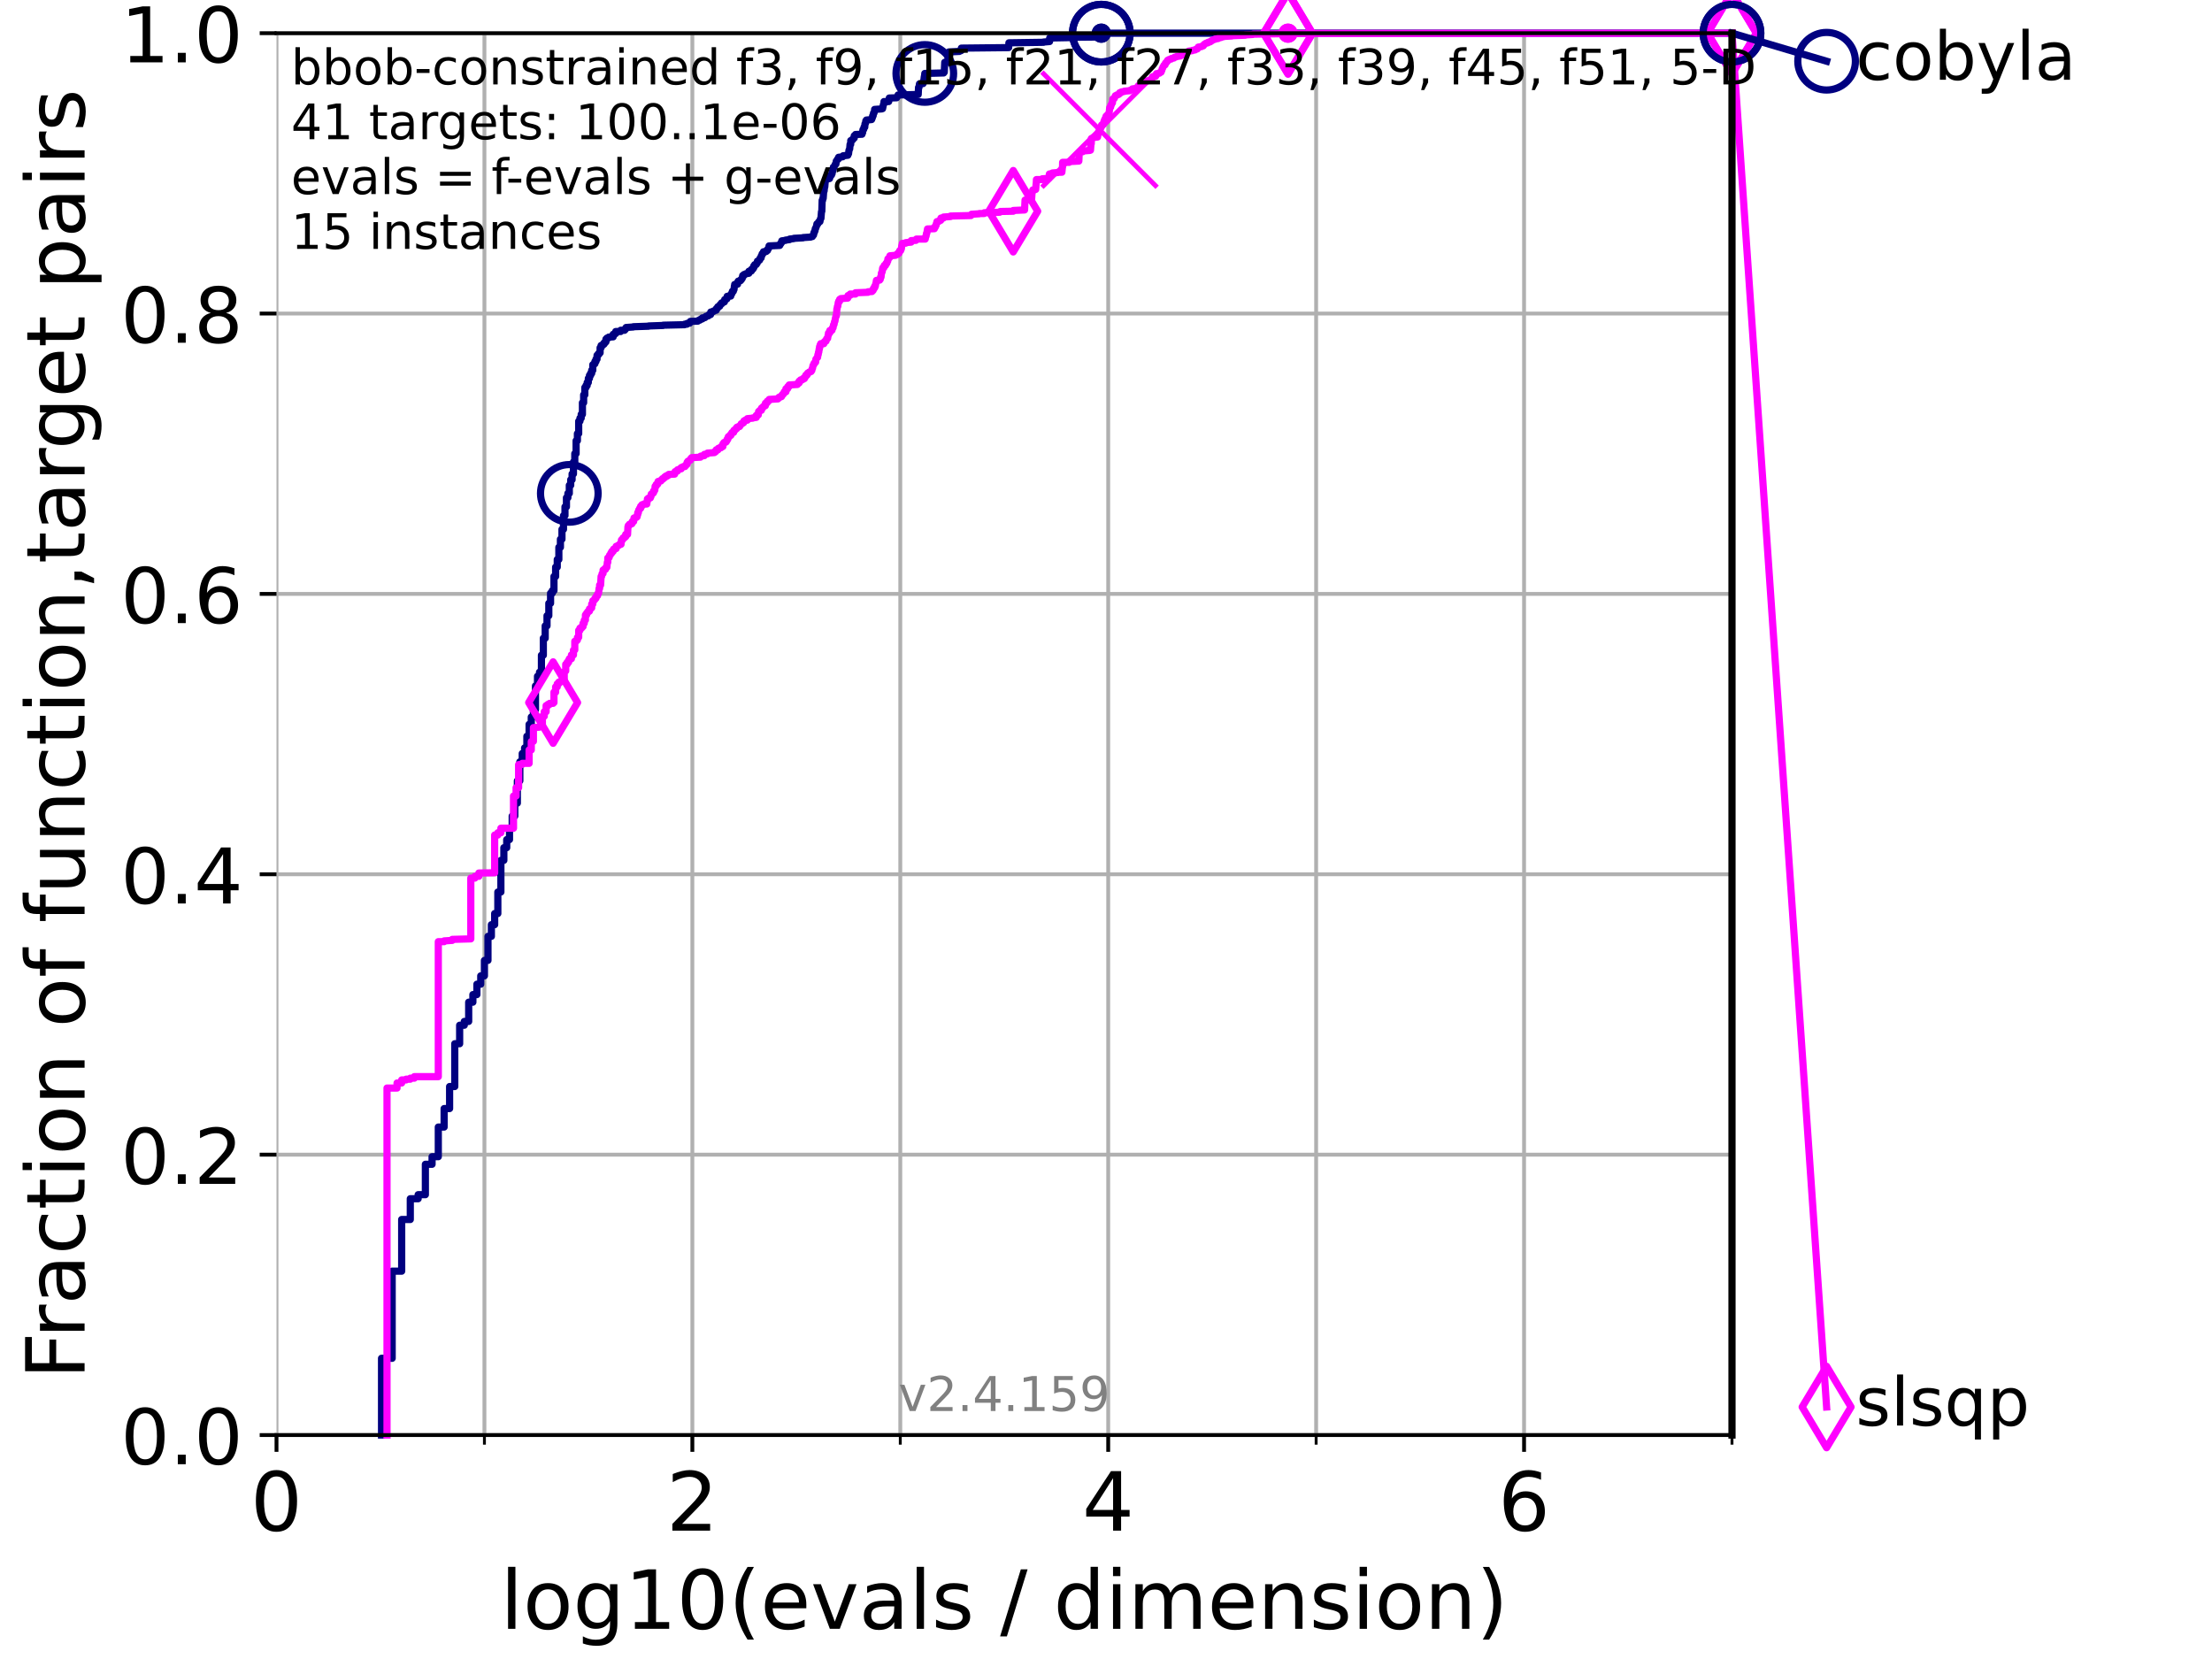 <?xml version="1.0" encoding="utf-8" standalone="no"?>
<!DOCTYPE svg PUBLIC "-//W3C//DTD SVG 1.1//EN"
  "http://www.w3.org/Graphics/SVG/1.1/DTD/svg11.dtd">
<!-- Created with matplotlib (https://matplotlib.org/) -->
<svg height="345.6pt" version="1.1" viewBox="0 0 460.8 345.6" width="460.8pt" xmlns="http://www.w3.org/2000/svg" xmlns:xlink="http://www.w3.org/1999/xlink">
 <defs>
  <style type="text/css">*{stroke-linecap:butt;stroke-linejoin:round;}</style>
 </defs>
 <g id="figure_1">
  <g id="patch_1">
   <path d="M 0 345.6 
L 460.8 345.6 
L 460.8 0 
L 0 0 
z
" style="fill:#ffffff;"/>
  </g>
  <g id="axes_1">
   <g id="patch_2">
    <path d="M 57.6 298.944 
L 360.806 298.944 
L 360.806 6.912 
L 57.6 6.912 
z
" style="fill:#ffffff;"/>
   </g>
   <g id="matplotlib.axis_1">
    <g id="xtick_1">
     <g id="line2d_1">
      <path clip-path="url(#p1a36167162)" d="M 57.6 298.944 
L 57.6 6.912 
" style="fill:none;stroke:#b0b0b0;stroke-linecap:square;stroke-width:0.8;"/>
     </g>
     <g id="line2d_2">
      <defs>
       <path d="M 0 0 
L 0 3.5 
" id="m0fb0ed5c87" style="stroke:#000000;stroke-width:0.8;"/>
      </defs>
      <g>
       <use style="stroke:#000000;stroke-width:0.8;" x="57.6" xlink:href="#m0fb0ed5c87" y="298.944"/>
      </g>
     </g>
     <g id="text_1">
      <!-- 0 -->
      <g transform="translate(52.192 318.861)scale(0.17 -0.17)">
       <defs>
        <path d="M 31.781 66.406 
Q 24.172 66.406 20.328 58.906 
Q 16.5 51.422 16.5 36.375 
Q 16.5 21.391 20.328 13.891 
Q 24.172 6.391 31.781 6.391 
Q 39.453 6.391 43.281 13.891 
Q 47.125 21.391 47.125 36.375 
Q 47.125 51.422 43.281 58.906 
Q 39.453 66.406 31.781 66.406 
z
M 31.781 74.219 
Q 44.047 74.219 50.516 64.516 
Q 56.984 54.828 56.984 36.375 
Q 56.984 17.969 50.516 8.266 
Q 44.047 -1.422 31.781 -1.422 
Q 19.531 -1.422 13.062 8.266 
Q 6.594 17.969 6.594 36.375 
Q 6.594 54.828 13.062 64.516 
Q 19.531 74.219 31.781 74.219 
z
" id="DejaVuSans-48"/>
       </defs>
       <use xlink:href="#DejaVuSans-48"/>
      </g>
     </g>
    </g>
    <g id="xtick_2">
     <g id="line2d_3">
      <path clip-path="url(#p1a36167162)" d="M 144.23 298.944 
L 144.23 6.912 
" style="fill:none;stroke:#b0b0b0;stroke-linecap:square;stroke-width:0.8;"/>
     </g>
     <g id="line2d_4">
      <g>
       <use style="stroke:#000000;stroke-width:0.8;" x="144.23" xlink:href="#m0fb0ed5c87" y="298.944"/>
      </g>
     </g>
     <g id="text_2">
      <!-- 2 -->
      <g transform="translate(138.822 318.861)scale(0.17 -0.17)">
       <defs>
        <path d="M 19.188 8.297 
L 53.609 8.297 
L 53.609 0 
L 7.328 0 
L 7.328 8.297 
Q 12.938 14.109 22.625 23.891 
Q 32.328 33.688 34.812 36.531 
Q 39.547 41.844 41.422 45.531 
Q 43.312 49.219 43.312 52.781 
Q 43.312 58.594 39.234 62.25 
Q 35.156 65.922 28.609 65.922 
Q 23.969 65.922 18.812 64.312 
Q 13.672 62.703 7.812 59.422 
L 7.812 69.391 
Q 13.766 71.781 18.938 73 
Q 24.125 74.219 28.422 74.219 
Q 39.75 74.219 46.484 68.547 
Q 53.219 62.891 53.219 53.422 
Q 53.219 48.922 51.531 44.891 
Q 49.859 40.875 45.406 35.406 
Q 44.188 33.984 37.641 27.219 
Q 31.109 20.453 19.188 8.297 
z
" id="DejaVuSans-50"/>
       </defs>
       <use xlink:href="#DejaVuSans-50"/>
      </g>
     </g>
    </g>
    <g id="xtick_3">
     <g id="line2d_5">
      <path clip-path="url(#p1a36167162)" d="M 230.861 298.944 
L 230.861 6.912 
" style="fill:none;stroke:#b0b0b0;stroke-linecap:square;stroke-width:0.8;"/>
     </g>
     <g id="line2d_6">
      <g>
       <use style="stroke:#000000;stroke-width:0.8;" x="230.861" xlink:href="#m0fb0ed5c87" y="298.944"/>
      </g>
     </g>
     <g id="text_3">
      <!-- 4 -->
      <g transform="translate(225.453 318.861)scale(0.17 -0.17)">
       <defs>
        <path d="M 37.797 64.312 
L 12.891 25.391 
L 37.797 25.391 
z
M 35.203 72.906 
L 47.609 72.906 
L 47.609 25.391 
L 58.016 25.391 
L 58.016 17.188 
L 47.609 17.188 
L 47.609 0 
L 37.797 0 
L 37.797 17.188 
L 4.891 17.188 
L 4.891 26.703 
z
" id="DejaVuSans-52"/>
       </defs>
       <use xlink:href="#DejaVuSans-52"/>
      </g>
     </g>
    </g>
    <g id="xtick_4">
     <g id="line2d_7">
      <path clip-path="url(#p1a36167162)" d="M 317.491 298.944 
L 317.491 6.912 
" style="fill:none;stroke:#b0b0b0;stroke-linecap:square;stroke-width:0.8;"/>
     </g>
     <g id="line2d_8">
      <g>
       <use style="stroke:#000000;stroke-width:0.8;" x="317.491" xlink:href="#m0fb0ed5c87" y="298.944"/>
      </g>
     </g>
     <g id="text_4">
      <!-- 6 -->
      <g transform="translate(312.083 318.861)scale(0.17 -0.17)">
       <defs>
        <path d="M 33.016 40.375 
Q 26.375 40.375 22.484 35.828 
Q 18.609 31.297 18.609 23.391 
Q 18.609 15.531 22.484 10.953 
Q 26.375 6.391 33.016 6.391 
Q 39.656 6.391 43.531 10.953 
Q 47.406 15.531 47.406 23.391 
Q 47.406 31.297 43.531 35.828 
Q 39.656 40.375 33.016 40.375 
z
M 52.594 71.297 
L 52.594 62.312 
Q 48.875 64.062 45.094 64.984 
Q 41.312 65.922 37.594 65.922 
Q 27.828 65.922 22.672 59.328 
Q 17.531 52.734 16.797 39.406 
Q 19.672 43.656 24.016 45.922 
Q 28.375 48.188 33.594 48.188 
Q 44.578 48.188 50.953 41.516 
Q 57.328 34.859 57.328 23.391 
Q 57.328 12.156 50.688 5.359 
Q 44.047 -1.422 33.016 -1.422 
Q 20.359 -1.422 13.672 8.266 
Q 6.984 17.969 6.984 36.375 
Q 6.984 53.656 15.188 63.938 
Q 23.391 74.219 37.203 74.219 
Q 40.922 74.219 44.703 73.484 
Q 48.484 72.75 52.594 71.297 
z
" id="DejaVuSans-54"/>
       </defs>
       <use xlink:href="#DejaVuSans-54"/>
      </g>
     </g>
    </g>
    <g id="xtick_5">
     <g id="line2d_9">
      <path clip-path="url(#p1a36167162)" d="M 100.915 298.944 
L 100.915 6.912 
" style="fill:none;stroke:#b0b0b0;stroke-linecap:square;stroke-width:0.8;"/>
     </g>
     <g id="line2d_10">
      <defs>
       <path d="M 0 0 
L 0 2 
" id="mc1c47b13d4" style="stroke:#000000;stroke-width:0.6;"/>
      </defs>
      <g>
       <use style="stroke:#000000;stroke-width:0.6;" x="100.915" xlink:href="#mc1c47b13d4" y="298.944"/>
      </g>
     </g>
    </g>
    <g id="xtick_6">
     <g id="line2d_11">
      <path clip-path="url(#p1a36167162)" d="M 187.546 298.944 
L 187.546 6.912 
" style="fill:none;stroke:#b0b0b0;stroke-linecap:square;stroke-width:0.8;"/>
     </g>
     <g id="line2d_12">
      <g>
       <use style="stroke:#000000;stroke-width:0.6;" x="187.546" xlink:href="#mc1c47b13d4" y="298.944"/>
      </g>
     </g>
    </g>
    <g id="xtick_7">
     <g id="line2d_13">
      <path clip-path="url(#p1a36167162)" d="M 274.176 298.944 
L 274.176 6.912 
" style="fill:none;stroke:#b0b0b0;stroke-linecap:square;stroke-width:0.8;"/>
     </g>
     <g id="line2d_14">
      <g>
       <use style="stroke:#000000;stroke-width:0.6;" x="274.176" xlink:href="#mc1c47b13d4" y="298.944"/>
      </g>
     </g>
    </g>
    <g id="xtick_8">
     <g id="line2d_15">
      <path clip-path="url(#p1a36167162)" d="M 360.806 298.944 
L 360.806 6.912 
" style="fill:none;stroke:#b0b0b0;stroke-linecap:square;stroke-width:0.8;"/>
     </g>
     <g id="line2d_16">
      <g>
       <use style="stroke:#000000;stroke-width:0.6;" x="360.806" xlink:href="#mc1c47b13d4" y="298.944"/>
      </g>
     </g>
    </g>
    <g id="text_5">
     <!-- log10(evals / dimension) -->
     <g transform="translate(104.239 339.314)scale(0.17 -0.17)">
      <defs>
       <path d="M 9.422 75.984 
L 18.406 75.984 
L 18.406 0 
L 9.422 0 
z
" id="DejaVuSans-108"/>
       <path d="M 30.609 48.391 
Q 23.391 48.391 19.188 42.75 
Q 14.984 37.109 14.984 27.297 
Q 14.984 17.484 19.156 11.844 
Q 23.344 6.203 30.609 6.203 
Q 37.797 6.203 41.984 11.859 
Q 46.188 17.531 46.188 27.297 
Q 46.188 37.016 41.984 42.703 
Q 37.797 48.391 30.609 48.391 
z
M 30.609 56 
Q 42.328 56 49.016 48.375 
Q 55.719 40.766 55.719 27.297 
Q 55.719 13.875 49.016 6.219 
Q 42.328 -1.422 30.609 -1.422 
Q 18.844 -1.422 12.172 6.219 
Q 5.516 13.875 5.516 27.297 
Q 5.516 40.766 12.172 48.375 
Q 18.844 56 30.609 56 
z
" id="DejaVuSans-111"/>
       <path d="M 45.406 27.984 
Q 45.406 37.75 41.375 43.109 
Q 37.359 48.484 30.078 48.484 
Q 22.859 48.484 18.828 43.109 
Q 14.797 37.75 14.797 27.984 
Q 14.797 18.266 18.828 12.891 
Q 22.859 7.516 30.078 7.516 
Q 37.359 7.516 41.375 12.891 
Q 45.406 18.266 45.406 27.984 
z
M 54.391 6.781 
Q 54.391 -7.172 48.188 -13.984 
Q 42 -20.797 29.203 -20.797 
Q 24.469 -20.797 20.266 -20.094 
Q 16.062 -19.391 12.109 -17.922 
L 12.109 -9.188 
Q 16.062 -11.328 19.922 -12.344 
Q 23.781 -13.375 27.781 -13.375 
Q 36.625 -13.375 41.016 -8.766 
Q 45.406 -4.156 45.406 5.172 
L 45.406 9.625 
Q 42.625 4.781 38.281 2.391 
Q 33.938 0 27.875 0 
Q 17.828 0 11.672 7.656 
Q 5.516 15.328 5.516 27.984 
Q 5.516 40.672 11.672 48.328 
Q 17.828 56 27.875 56 
Q 33.938 56 38.281 53.609 
Q 42.625 51.219 45.406 46.391 
L 45.406 54.688 
L 54.391 54.688 
z
" id="DejaVuSans-103"/>
       <path d="M 12.406 8.297 
L 28.516 8.297 
L 28.516 63.922 
L 10.984 60.406 
L 10.984 69.391 
L 28.422 72.906 
L 38.281 72.906 
L 38.281 8.297 
L 54.391 8.297 
L 54.391 0 
L 12.406 0 
z
" id="DejaVuSans-49"/>
       <path d="M 31 75.875 
Q 24.469 64.656 21.281 53.656 
Q 18.109 42.672 18.109 31.391 
Q 18.109 20.125 21.312 9.062 
Q 24.516 -2 31 -13.188 
L 23.188 -13.188 
Q 15.875 -1.703 12.234 9.375 
Q 8.594 20.453 8.594 31.391 
Q 8.594 42.281 12.203 53.312 
Q 15.828 64.359 23.188 75.875 
z
" id="DejaVuSans-40"/>
       <path d="M 56.203 29.594 
L 56.203 25.203 
L 14.891 25.203 
Q 15.484 15.922 20.484 11.062 
Q 25.484 6.203 34.422 6.203 
Q 39.594 6.203 44.453 7.469 
Q 49.312 8.734 54.109 11.281 
L 54.109 2.781 
Q 49.266 0.734 44.188 -0.344 
Q 39.109 -1.422 33.891 -1.422 
Q 20.797 -1.422 13.156 6.188 
Q 5.516 13.812 5.516 26.812 
Q 5.516 40.234 12.766 48.109 
Q 20.016 56 32.328 56 
Q 43.359 56 49.781 48.891 
Q 56.203 41.797 56.203 29.594 
z
M 47.219 32.234 
Q 47.125 39.594 43.094 43.984 
Q 39.062 48.391 32.422 48.391 
Q 24.906 48.391 20.391 44.141 
Q 15.875 39.891 15.188 32.172 
z
" id="DejaVuSans-101"/>
       <path d="M 2.984 54.688 
L 12.5 54.688 
L 29.594 8.797 
L 46.688 54.688 
L 56.203 54.688 
L 35.688 0 
L 23.484 0 
z
" id="DejaVuSans-118"/>
       <path d="M 34.281 27.484 
Q 23.391 27.484 19.188 25 
Q 14.984 22.516 14.984 16.5 
Q 14.984 11.719 18.141 8.906 
Q 21.297 6.109 26.703 6.109 
Q 34.188 6.109 38.703 11.406 
Q 43.219 16.703 43.219 25.484 
L 43.219 27.484 
z
M 52.203 31.203 
L 52.203 0 
L 43.219 0 
L 43.219 8.297 
Q 40.141 3.328 35.547 0.953 
Q 30.953 -1.422 24.312 -1.422 
Q 15.922 -1.422 10.953 3.297 
Q 6 8.016 6 15.922 
Q 6 25.141 12.172 29.828 
Q 18.359 34.516 30.609 34.516 
L 43.219 34.516 
L 43.219 35.406 
Q 43.219 41.609 39.141 45 
Q 35.062 48.391 27.688 48.391 
Q 23 48.391 18.547 47.266 
Q 14.109 46.141 10.016 43.891 
L 10.016 52.203 
Q 14.938 54.109 19.578 55.047 
Q 24.219 56 28.609 56 
Q 40.484 56 46.344 49.844 
Q 52.203 43.703 52.203 31.203 
z
" id="DejaVuSans-97"/>
       <path d="M 44.281 53.078 
L 44.281 44.578 
Q 40.484 46.531 36.375 47.5 
Q 32.281 48.484 27.875 48.484 
Q 21.188 48.484 17.844 46.438 
Q 14.5 44.391 14.5 40.281 
Q 14.5 37.156 16.891 35.375 
Q 19.281 33.594 26.516 31.984 
L 29.594 31.297 
Q 39.156 29.25 43.188 25.516 
Q 47.219 21.781 47.219 15.094 
Q 47.219 7.469 41.188 3.016 
Q 35.156 -1.422 24.609 -1.422 
Q 20.219 -1.422 15.453 -0.562 
Q 10.688 0.297 5.422 2 
L 5.422 11.281 
Q 10.406 8.688 15.234 7.391 
Q 20.062 6.109 24.812 6.109 
Q 31.156 6.109 34.562 8.281 
Q 37.984 10.453 37.984 14.406 
Q 37.984 18.062 35.516 20.016 
Q 33.062 21.969 24.703 23.781 
L 21.578 24.516 
Q 13.234 26.266 9.516 29.906 
Q 5.812 33.547 5.812 39.891 
Q 5.812 47.609 11.281 51.797 
Q 16.75 56 26.812 56 
Q 31.781 56 36.172 55.266 
Q 40.578 54.547 44.281 53.078 
z
" id="DejaVuSans-115"/>
       <path id="DejaVuSans-32"/>
       <path d="M 25.391 72.906 
L 33.688 72.906 
L 8.297 -9.281 
L 0 -9.281 
z
" id="DejaVuSans-47"/>
       <path d="M 45.406 46.391 
L 45.406 75.984 
L 54.391 75.984 
L 54.391 0 
L 45.406 0 
L 45.406 8.203 
Q 42.578 3.328 38.25 0.953 
Q 33.938 -1.422 27.875 -1.422 
Q 17.969 -1.422 11.734 6.484 
Q 5.516 14.406 5.516 27.297 
Q 5.516 40.188 11.734 48.094 
Q 17.969 56 27.875 56 
Q 33.938 56 38.25 53.625 
Q 42.578 51.266 45.406 46.391 
z
M 14.797 27.297 
Q 14.797 17.391 18.875 11.75 
Q 22.953 6.109 30.078 6.109 
Q 37.203 6.109 41.297 11.75 
Q 45.406 17.391 45.406 27.297 
Q 45.406 37.203 41.297 42.844 
Q 37.203 48.484 30.078 48.484 
Q 22.953 48.484 18.875 42.844 
Q 14.797 37.203 14.797 27.297 
z
" id="DejaVuSans-100"/>
       <path d="M 9.422 54.688 
L 18.406 54.688 
L 18.406 0 
L 9.422 0 
z
M 9.422 75.984 
L 18.406 75.984 
L 18.406 64.594 
L 9.422 64.594 
z
" id="DejaVuSans-105"/>
       <path d="M 52 44.188 
Q 55.375 50.25 60.062 53.125 
Q 64.75 56 71.094 56 
Q 79.641 56 84.281 50.016 
Q 88.922 44.047 88.922 33.016 
L 88.922 0 
L 79.891 0 
L 79.891 32.719 
Q 79.891 40.578 77.094 44.375 
Q 74.312 48.188 68.609 48.188 
Q 61.625 48.188 57.562 43.547 
Q 53.516 38.922 53.516 30.906 
L 53.516 0 
L 44.484 0 
L 44.484 32.719 
Q 44.484 40.625 41.703 44.406 
Q 38.922 48.188 33.109 48.188 
Q 26.219 48.188 22.156 43.531 
Q 18.109 38.875 18.109 30.906 
L 18.109 0 
L 9.078 0 
L 9.078 54.688 
L 18.109 54.688 
L 18.109 46.188 
Q 21.188 51.219 25.484 53.609 
Q 29.781 56 35.688 56 
Q 41.656 56 45.828 52.969 
Q 50 49.953 52 44.188 
z
" id="DejaVuSans-109"/>
       <path d="M 54.891 33.016 
L 54.891 0 
L 45.906 0 
L 45.906 32.719 
Q 45.906 40.484 42.875 44.328 
Q 39.844 48.188 33.797 48.188 
Q 26.516 48.188 22.312 43.547 
Q 18.109 38.922 18.109 30.906 
L 18.109 0 
L 9.078 0 
L 9.078 54.688 
L 18.109 54.688 
L 18.109 46.188 
Q 21.344 51.125 25.703 53.562 
Q 30.078 56 35.797 56 
Q 45.219 56 50.047 50.172 
Q 54.891 44.344 54.891 33.016 
z
" id="DejaVuSans-110"/>
       <path d="M 8.016 75.875 
L 15.828 75.875 
Q 23.141 64.359 26.781 53.312 
Q 30.422 42.281 30.422 31.391 
Q 30.422 20.453 26.781 9.375 
Q 23.141 -1.703 15.828 -13.188 
L 8.016 -13.188 
Q 14.5 -2 17.703 9.062 
Q 20.906 20.125 20.906 31.391 
Q 20.906 42.672 17.703 53.656 
Q 14.5 64.656 8.016 75.875 
z
" id="DejaVuSans-41"/>
      </defs>
      <use xlink:href="#DejaVuSans-108"/>
      <use x="27.783" xlink:href="#DejaVuSans-111"/>
      <use x="88.965" xlink:href="#DejaVuSans-103"/>
      <use x="152.441" xlink:href="#DejaVuSans-49"/>
      <use x="216.064" xlink:href="#DejaVuSans-48"/>
      <use x="279.688" xlink:href="#DejaVuSans-40"/>
      <use x="318.701" xlink:href="#DejaVuSans-101"/>
      <use x="380.225" xlink:href="#DejaVuSans-118"/>
      <use x="439.404" xlink:href="#DejaVuSans-97"/>
      <use x="500.684" xlink:href="#DejaVuSans-108"/>
      <use x="528.467" xlink:href="#DejaVuSans-115"/>
      <use x="580.566" xlink:href="#DejaVuSans-32"/>
      <use x="612.354" xlink:href="#DejaVuSans-47"/>
      <use x="646.045" xlink:href="#DejaVuSans-32"/>
      <use x="677.832" xlink:href="#DejaVuSans-100"/>
      <use x="741.309" xlink:href="#DejaVuSans-105"/>
      <use x="769.092" xlink:href="#DejaVuSans-109"/>
      <use x="866.504" xlink:href="#DejaVuSans-101"/>
      <use x="928.027" xlink:href="#DejaVuSans-110"/>
      <use x="991.406" xlink:href="#DejaVuSans-115"/>
      <use x="1043.506" xlink:href="#DejaVuSans-105"/>
      <use x="1071.289" xlink:href="#DejaVuSans-111"/>
      <use x="1132.471" xlink:href="#DejaVuSans-110"/>
      <use x="1195.85" xlink:href="#DejaVuSans-41"/>
     </g>
    </g>
   </g>
   <g id="matplotlib.axis_2">
    <g id="ytick_1">
     <g id="line2d_17">
      <path clip-path="url(#p1a36167162)" d="M 57.6 298.944 
L 360.806 298.944 
" style="fill:none;stroke:#b0b0b0;stroke-linecap:square;stroke-width:0.8;"/>
     </g>
     <g id="line2d_18">
      <defs>
       <path d="M 0 0 
L -3.5 0 
" id="m365f30fcb9" style="stroke:#000000;stroke-width:0.8;"/>
      </defs>
      <g>
       <use style="stroke:#000000;stroke-width:0.8;" x="57.6" xlink:href="#m365f30fcb9" y="298.944"/>
      </g>
     </g>
     <g id="text_6">
      <!-- 0.0 -->
      <g transform="translate(25.155 305.023)scale(0.16 -0.16)">
       <defs>
        <path d="M 10.688 12.406 
L 21 12.406 
L 21 0 
L 10.688 0 
z
" id="DejaVuSans-46"/>
       </defs>
       <use xlink:href="#DejaVuSans-48"/>
       <use x="63.623" xlink:href="#DejaVuSans-46"/>
       <use x="95.41" xlink:href="#DejaVuSans-48"/>
      </g>
     </g>
    </g>
    <g id="ytick_2">
     <g id="line2d_19">
      <path clip-path="url(#p1a36167162)" d="M 57.6 240.538 
L 360.806 240.538 
" style="fill:none;stroke:#b0b0b0;stroke-linecap:square;stroke-width:0.8;"/>
     </g>
     <g id="line2d_20">
      <g>
       <use style="stroke:#000000;stroke-width:0.8;" x="57.6" xlink:href="#m365f30fcb9" y="240.538"/>
      </g>
     </g>
     <g id="text_7">
      <!-- 0.2 -->
      <g transform="translate(25.155 246.616)scale(0.16 -0.16)">
       <use xlink:href="#DejaVuSans-48"/>
       <use x="63.623" xlink:href="#DejaVuSans-46"/>
       <use x="95.41" xlink:href="#DejaVuSans-50"/>
      </g>
     </g>
    </g>
    <g id="ytick_3">
     <g id="line2d_21">
      <path clip-path="url(#p1a36167162)" d="M 57.6 182.131 
L 360.806 182.131 
" style="fill:none;stroke:#b0b0b0;stroke-linecap:square;stroke-width:0.8;"/>
     </g>
     <g id="line2d_22">
      <g>
       <use style="stroke:#000000;stroke-width:0.8;" x="57.6" xlink:href="#m365f30fcb9" y="182.131"/>
      </g>
     </g>
     <g id="text_8">
      <!-- 0.4 -->
      <g transform="translate(25.155 188.21)scale(0.16 -0.16)">
       <use xlink:href="#DejaVuSans-48"/>
       <use x="63.623" xlink:href="#DejaVuSans-46"/>
       <use x="95.41" xlink:href="#DejaVuSans-52"/>
      </g>
     </g>
    </g>
    <g id="ytick_4">
     <g id="line2d_23">
      <path clip-path="url(#p1a36167162)" d="M 57.6 123.725 
L 360.806 123.725 
" style="fill:none;stroke:#b0b0b0;stroke-linecap:square;stroke-width:0.8;"/>
     </g>
     <g id="line2d_24">
      <g>
       <use style="stroke:#000000;stroke-width:0.8;" x="57.6" xlink:href="#m365f30fcb9" y="123.725"/>
      </g>
     </g>
     <g id="text_9">
      <!-- 0.6 -->
      <g transform="translate(25.155 129.804)scale(0.16 -0.16)">
       <use xlink:href="#DejaVuSans-48"/>
       <use x="63.623" xlink:href="#DejaVuSans-46"/>
       <use x="95.41" xlink:href="#DejaVuSans-54"/>
      </g>
     </g>
    </g>
    <g id="ytick_5">
     <g id="line2d_25">
      <path clip-path="url(#p1a36167162)" d="M 57.6 65.318 
L 360.806 65.318 
" style="fill:none;stroke:#b0b0b0;stroke-linecap:square;stroke-width:0.8;"/>
     </g>
     <g id="line2d_26">
      <g>
       <use style="stroke:#000000;stroke-width:0.8;" x="57.6" xlink:href="#m365f30fcb9" y="65.318"/>
      </g>
     </g>
     <g id="text_10">
      <!-- 0.8 -->
      <g transform="translate(25.155 71.397)scale(0.16 -0.16)">
       <defs>
        <path d="M 31.781 34.625 
Q 24.75 34.625 20.719 30.859 
Q 16.703 27.094 16.703 20.516 
Q 16.703 13.922 20.719 10.156 
Q 24.75 6.391 31.781 6.391 
Q 38.812 6.391 42.859 10.172 
Q 46.922 13.969 46.922 20.516 
Q 46.922 27.094 42.891 30.859 
Q 38.875 34.625 31.781 34.625 
z
M 21.922 38.812 
Q 15.578 40.375 12.031 44.719 
Q 8.5 49.078 8.5 55.328 
Q 8.5 64.062 14.719 69.141 
Q 20.953 74.219 31.781 74.219 
Q 42.672 74.219 48.875 69.141 
Q 55.078 64.062 55.078 55.328 
Q 55.078 49.078 51.531 44.719 
Q 48 40.375 41.703 38.812 
Q 48.828 37.156 52.797 32.312 
Q 56.781 27.484 56.781 20.516 
Q 56.781 9.906 50.312 4.234 
Q 43.844 -1.422 31.781 -1.422 
Q 19.734 -1.422 13.25 4.234 
Q 6.781 9.906 6.781 20.516 
Q 6.781 27.484 10.781 32.312 
Q 14.797 37.156 21.922 38.812 
z
M 18.312 54.391 
Q 18.312 48.734 21.844 45.562 
Q 25.391 42.391 31.781 42.391 
Q 38.141 42.391 41.719 45.562 
Q 45.312 48.734 45.312 54.391 
Q 45.312 60.062 41.719 63.234 
Q 38.141 66.406 31.781 66.406 
Q 25.391 66.406 21.844 63.234 
Q 18.312 60.062 18.312 54.391 
z
" id="DejaVuSans-56"/>
       </defs>
       <use xlink:href="#DejaVuSans-48"/>
       <use x="63.623" xlink:href="#DejaVuSans-46"/>
       <use x="95.41" xlink:href="#DejaVuSans-56"/>
      </g>
     </g>
    </g>
    <g id="ytick_6">
     <g id="line2d_27">
      <path clip-path="url(#p1a36167162)" d="M 57.6 6.912 
L 360.806 6.912 
" style="fill:none;stroke:#b0b0b0;stroke-linecap:square;stroke-width:0.8;"/>
     </g>
     <g id="line2d_28">
      <g>
       <use style="stroke:#000000;stroke-width:0.8;" x="57.6" xlink:href="#m365f30fcb9" y="6.912"/>
      </g>
     </g>
     <g id="text_11">
      <!-- 1.0 -->
      <g transform="translate(25.155 12.991)scale(0.16 -0.16)">
       <use xlink:href="#DejaVuSans-49"/>
       <use x="63.623" xlink:href="#DejaVuSans-46"/>
       <use x="95.41" xlink:href="#DejaVuSans-48"/>
      </g>
     </g>
    </g>
    <g id="text_12">
     <!-- Fraction of function,target pairs -->
     <g transform="translate(17.62 287.313)rotate(-90)scale(0.17 -0.17)">
      <defs>
       <path d="M 9.812 72.906 
L 51.703 72.906 
L 51.703 64.594 
L 19.672 64.594 
L 19.672 43.109 
L 48.578 43.109 
L 48.578 34.812 
L 19.672 34.812 
L 19.672 0 
L 9.812 0 
z
" id="DejaVuSans-70"/>
       <path d="M 41.109 46.297 
Q 39.594 47.172 37.812 47.578 
Q 36.031 48 33.891 48 
Q 26.266 48 22.188 43.047 
Q 18.109 38.094 18.109 28.812 
L 18.109 0 
L 9.078 0 
L 9.078 54.688 
L 18.109 54.688 
L 18.109 46.188 
Q 20.953 51.172 25.484 53.578 
Q 30.031 56 36.531 56 
Q 37.453 56 38.578 55.875 
Q 39.703 55.766 41.062 55.516 
z
" id="DejaVuSans-114"/>
       <path d="M 48.781 52.594 
L 48.781 44.188 
Q 44.969 46.297 41.141 47.344 
Q 37.312 48.391 33.406 48.391 
Q 24.656 48.391 19.812 42.844 
Q 14.984 37.312 14.984 27.297 
Q 14.984 17.281 19.812 11.734 
Q 24.656 6.203 33.406 6.203 
Q 37.312 6.203 41.141 7.25 
Q 44.969 8.297 48.781 10.406 
L 48.781 2.094 
Q 45.016 0.344 40.984 -0.531 
Q 36.969 -1.422 32.422 -1.422 
Q 20.062 -1.422 12.781 6.344 
Q 5.516 14.109 5.516 27.297 
Q 5.516 40.672 12.859 48.328 
Q 20.219 56 33.016 56 
Q 37.156 56 41.109 55.141 
Q 45.062 54.297 48.781 52.594 
z
" id="DejaVuSans-99"/>
       <path d="M 18.312 70.219 
L 18.312 54.688 
L 36.812 54.688 
L 36.812 47.703 
L 18.312 47.703 
L 18.312 18.016 
Q 18.312 11.328 20.141 9.422 
Q 21.969 7.516 27.594 7.516 
L 36.812 7.516 
L 36.812 0 
L 27.594 0 
Q 17.188 0 13.234 3.875 
Q 9.281 7.766 9.281 18.016 
L 9.281 47.703 
L 2.688 47.703 
L 2.688 54.688 
L 9.281 54.688 
L 9.281 70.219 
z
" id="DejaVuSans-116"/>
       <path d="M 37.109 75.984 
L 37.109 68.5 
L 28.516 68.5 
Q 23.688 68.5 21.797 66.547 
Q 19.922 64.594 19.922 59.516 
L 19.922 54.688 
L 34.719 54.688 
L 34.719 47.703 
L 19.922 47.703 
L 19.922 0 
L 10.891 0 
L 10.891 47.703 
L 2.297 47.703 
L 2.297 54.688 
L 10.891 54.688 
L 10.891 58.5 
Q 10.891 67.625 15.141 71.797 
Q 19.391 75.984 28.609 75.984 
z
" id="DejaVuSans-102"/>
       <path d="M 8.5 21.578 
L 8.5 54.688 
L 17.484 54.688 
L 17.484 21.922 
Q 17.484 14.156 20.5 10.266 
Q 23.531 6.391 29.594 6.391 
Q 36.859 6.391 41.078 11.031 
Q 45.312 15.672 45.312 23.688 
L 45.312 54.688 
L 54.297 54.688 
L 54.297 0 
L 45.312 0 
L 45.312 8.406 
Q 42.047 3.422 37.719 1 
Q 33.406 -1.422 27.688 -1.422 
Q 18.266 -1.422 13.375 4.438 
Q 8.5 10.297 8.5 21.578 
z
M 31.109 56 
z
" id="DejaVuSans-117"/>
       <path d="M 11.719 12.406 
L 22.016 12.406 
L 22.016 4 
L 14.016 -11.625 
L 7.719 -11.625 
L 11.719 4 
z
" id="DejaVuSans-44"/>
       <path d="M 18.109 8.203 
L 18.109 -20.797 
L 9.078 -20.797 
L 9.078 54.688 
L 18.109 54.688 
L 18.109 46.391 
Q 20.953 51.266 25.266 53.625 
Q 29.594 56 35.594 56 
Q 45.562 56 51.781 48.094 
Q 58.016 40.188 58.016 27.297 
Q 58.016 14.406 51.781 6.484 
Q 45.562 -1.422 35.594 -1.422 
Q 29.594 -1.422 25.266 0.953 
Q 20.953 3.328 18.109 8.203 
z
M 48.688 27.297 
Q 48.688 37.203 44.609 42.844 
Q 40.531 48.484 33.406 48.484 
Q 26.266 48.484 22.188 42.844 
Q 18.109 37.203 18.109 27.297 
Q 18.109 17.391 22.188 11.75 
Q 26.266 6.109 33.406 6.109 
Q 40.531 6.109 44.609 11.75 
Q 48.688 17.391 48.688 27.297 
z
" id="DejaVuSans-112"/>
      </defs>
      <use xlink:href="#DejaVuSans-70"/>
      <use x="50.27" xlink:href="#DejaVuSans-114"/>
      <use x="91.383" xlink:href="#DejaVuSans-97"/>
      <use x="152.662" xlink:href="#DejaVuSans-99"/>
      <use x="207.643" xlink:href="#DejaVuSans-116"/>
      <use x="246.852" xlink:href="#DejaVuSans-105"/>
      <use x="274.635" xlink:href="#DejaVuSans-111"/>
      <use x="335.816" xlink:href="#DejaVuSans-110"/>
      <use x="399.195" xlink:href="#DejaVuSans-32"/>
      <use x="430.982" xlink:href="#DejaVuSans-111"/>
      <use x="492.164" xlink:href="#DejaVuSans-102"/>
      <use x="527.369" xlink:href="#DejaVuSans-32"/>
      <use x="559.156" xlink:href="#DejaVuSans-102"/>
      <use x="594.361" xlink:href="#DejaVuSans-117"/>
      <use x="657.74" xlink:href="#DejaVuSans-110"/>
      <use x="721.119" xlink:href="#DejaVuSans-99"/>
      <use x="776.1" xlink:href="#DejaVuSans-116"/>
      <use x="815.309" xlink:href="#DejaVuSans-105"/>
      <use x="843.092" xlink:href="#DejaVuSans-111"/>
      <use x="904.273" xlink:href="#DejaVuSans-110"/>
      <use x="967.652" xlink:href="#DejaVuSans-44"/>
      <use x="999.439" xlink:href="#DejaVuSans-116"/>
      <use x="1038.648" xlink:href="#DejaVuSans-97"/>
      <use x="1099.928" xlink:href="#DejaVuSans-114"/>
      <use x="1139.291" xlink:href="#DejaVuSans-103"/>
      <use x="1202.768" xlink:href="#DejaVuSans-101"/>
      <use x="1264.291" xlink:href="#DejaVuSans-116"/>
      <use x="1303.5" xlink:href="#DejaVuSans-32"/>
      <use x="1335.287" xlink:href="#DejaVuSans-112"/>
      <use x="1398.764" xlink:href="#DejaVuSans-97"/>
      <use x="1460.043" xlink:href="#DejaVuSans-105"/>
      <use x="1487.826" xlink:href="#DejaVuSans-114"/>
      <use x="1528.939" xlink:href="#DejaVuSans-115"/>
     </g>
    </g>
   </g>
   <g id="line2d_29">
    <defs>
     <path d="M 0 1.5 
C 0.398 1.5 0.779 1.342 1.061 1.061 
C 1.342 0.779 1.5 0.398 1.5 0 
C 1.5 -0.398 1.342 -0.779 1.061 -1.061 
C 0.779 -1.342 0.398 -1.5 0 -1.5 
C -0.398 -1.5 -0.779 -1.342 -1.061 -1.061 
C -1.342 -0.779 -1.5 -0.398 -1.5 0 
C -1.5 0.398 -1.342 0.779 -1.061 1.061 
C -0.779 1.342 -0.398 1.5 0 1.5 
z
" id="mf0db0f8890" style="stroke:#000080;"/>
    </defs>
    <g>
     <use style="fill:#000080;stroke:#000080;" x="229.426" xlink:href="#mf0db0f8890" y="6.912"/>
     <use style="fill:#000080;stroke:#000080;" x="229.426" xlink:href="#mf0db0f8890" y="6.912"/>
    </g>
   </g>
   <g id="line2d_30">
    <path d="M 79.481 298.944 
L 79.481 282.957 
L 81.696 282.957 
L 81.696 264.808 
L 83.678 264.808 
L 83.678 254.044 
L 85.471 254.044 
L 85.471 249.718 
L 87.108 249.718 
L 87.108 248.874 
L 88.614 248.874 
L 88.614 242.543 
L 90.008 242.543 
L 90.008 240.96 
L 91.306 240.96 
L 91.306 234.787 
L 92.52 234.787 
L 92.52 230.935 
L 93.66 230.935 
L 93.66 226.345 
L 94.736 226.345 
L 94.736 217.428 
L 95.753 217.428 
L 95.753 213.577 
L 96.718 213.577 
L 96.718 212.785 
L 97.635 212.785 
L 97.635 208.775 
L 98.51 208.775 
L 98.51 207.193 
L 99.347 207.193 
L 99.347 205.029 
L 100.147 205.029 
L 100.147 203.288 
L 100.915 203.288 
L 100.915 200.07 
L 101.653 200.07 
L 101.653 195.058 
L 102.363 195.058 
L 102.363 192.631 
L 103.047 192.631 
L 103.047 190.309 
L 103.707 190.309 
L 103.707 185.824 
L 104.345 185.824 
L 104.345 179.229 
L 104.962 179.229 
L 104.962 176.591 
L 105.559 176.591 
L 105.559 174.903 
L 106.138 174.903 
L 106.138 172.581 
L 106.699 172.581 
L 106.699 169.996 
L 107.245 169.996 
L 107.245 167.305 
L 107.775 167.305 
L 107.775 162.662 
L 108.29 162.662 
L 108.29 158.705 
L 108.792 158.705 
L 108.792 156.964 
L 109.28 156.964 
L 109.28 155.803 
L 109.757 155.803 
L 109.757 153.376 
L 110.221 153.376 
L 110.221 150.897 
L 110.675 150.897 
L 110.675 149.367 
L 111.117 149.367 
L 111.117 147.837 
L 111.55 147.837 
L 111.55 142.877 
L 111.972 142.877 
L 111.972 140.872 
L 112.386 140.872 
L 112.386 140.028 
L 112.79 140.028 
L 112.79 136.493 
L 113.186 136.493 
L 113.186 132.958 
L 113.574 132.958 
L 113.574 130.373 
L 113.954 130.373 
L 113.954 128.262 
L 114.327 128.262 
L 114.327 125.677 
L 114.692 125.677 
L 114.692 123.567 
L 115.051 123.567 
L 115.051 123.039 
L 115.402 123.039 
L 115.402 120.084 
L 115.747 120.084 
L 115.747 118.132 
L 116.086 118.132 
L 116.086 116.549 
L 116.419 116.549 
L 116.419 114.017 
L 116.746 114.017 
L 116.746 112.328 
L 117.068 112.328 
L 117.068 110.271 
L 117.384 110.271 
L 117.384 107.422 
L 117.695 107.422 
L 117.695 105.575 
L 118.001 105.575 
L 118.001 103.676 
L 118.302 103.676 
L 118.302 102.779 
L 118.598 102.779 
L 118.598 101.09 
L 118.89 101.09 
L 118.89 99.93 
L 119.177 99.93 
L 119.177 98.716 
L 119.46 98.716 
L 119.46 96.236 
L 119.739 96.236 
L 119.739 94.495 
L 120.013 94.495 
L 120.013 91.804 
L 120.284 91.804 
L 120.284 90.327 
L 120.551 90.327 
L 120.551 87.742 
L 120.814 87.742 
L 120.814 87.109 
L 121.073 87.109 
L 121.073 86.317 
L 121.329 86.317 
L 121.329 83.89 
L 121.582 83.89 
L 121.582 82.255 
L 121.831 82.255 
L 121.831 80.725 
L 122.077 80.725 
L 122.077 80.303 
L 122.32 80.303 
L 122.32 79.669 
L 122.559 79.669 
L 122.559 78.825 
L 122.796 78.825 
L 122.796 78.192 
L 123.03 78.192 
L 123.03 77.77 
L 123.26 77.77 
L 123.26 77.137 
L 123.488 77.137 
L 123.488 75.976 
L 123.714 75.976 
L 123.714 75.765 
L 123.936 75.765 
L 123.936 75.29 
L 124.156 75.29 
L 124.156 74.815 
L 124.374 74.815 
L 124.374 74.024 
L 124.589 74.024 
L 124.589 73.76 
L 124.801 73.76 
L 124.801 73.496 
L 125.012 73.496 
L 125.012 72.441 
L 125.219 72.441 
L 125.219 71.966 
L 125.628 71.861 
L 125.628 71.702 
L 125.83 71.702 
L 125.83 71.439 
L 126.029 71.439 
L 126.029 71.228 
L 126.226 71.228 
L 126.226 70.647 
L 126.421 70.647 
L 126.421 70.436 
L 126.804 70.383 
L 126.804 70.225 
L 127.731 70.172 
L 127.731 69.645 
L 128.09 69.592 
L 128.09 69.487 
L 128.266 69.487 
L 128.266 69.064 
L 129.293 69.064 
L 129.293 68.801 
L 130.107 68.801 
L 130.107 68.642 
L 130.266 68.642 
L 130.266 68.431 
L 130.423 68.431 
L 130.423 68.22 
L 131.929 68.115 
L 131.929 68.062 
L 135.116 67.956 
L 135.116 67.904 
L 138.155 67.798 
L 138.155 67.745 
L 142.621 67.64 
L 142.621 67.534 
L 143.106 67.534 
L 143.106 67.376 
L 143.657 67.323 
L 143.657 67.165 
L 143.812 67.165 
L 143.812 66.954 
L 145.362 66.901 
L 145.362 66.796 
L 145.782 66.69 
L 145.782 66.585 
L 146.058 66.532 
L 146.058 66.426 
L 146.329 66.426 
L 146.329 66.215 
L 146.86 66.163 
L 146.86 66.057 
L 147.055 66.004 
L 147.055 65.899 
L 147.566 65.793 
L 147.566 65.635 
L 148.033 65.529 
L 148.063 65.002 
L 148.608 64.896 
L 148.608 64.791 
L 148.991 64.685 
L 148.991 64.633 
L 149.195 64.633 
L 149.253 64.263 
L 149.482 64.21 
L 149.538 63.894 
L 149.931 63.788 
L 150.042 63.419 
L 150.317 63.313 
L 150.317 63.102 
L 150.694 62.997 
L 150.694 62.891 
L 150.906 62.891 
L 150.959 62.417 
L 151.22 62.311 
L 151.22 62.258 
L 151.427 62.258 
L 151.478 61.731 
L 152.23 61.678 
L 152.279 61.256 
L 152.475 61.15 
L 152.571 60.675 
L 152.764 60.675 
L 152.859 60.306 
L 152.907 60.306 
L 153.001 59.515 
L 153.048 59.515 
L 153.048 59.251 
L 153.651 59.198 
L 153.696 58.723 
L 153.787 58.723 
L 153.787 58.565 
L 154.279 58.459 
L 154.323 58.248 
L 154.454 58.248 
L 154.563 57.985 
L 154.628 57.985 
L 154.715 57.404 
L 154.971 57.404 
L 154.971 57.193 
L 155.35 57.088 
L 155.35 57.035 
L 156.005 56.929 
L 156.005 56.507 
L 156.521 56.455 
L 156.521 56.138 
L 156.87 56.032 
L 156.87 55.769 
L 157.023 55.769 
L 157.023 55.399 
L 157.213 55.399 
L 157.213 55.136 
L 157.55 55.083 
L 157.624 54.819 
L 157.734 54.819 
L 157.789 54.397 
L 158.098 54.291 
L 158.169 54.186 
L 158.241 54.186 
L 158.348 53.764 
L 158.56 53.711 
L 158.595 53.289 
L 158.735 53.183 
L 158.77 52.867 
L 159.011 52.761 
L 159.045 52.445 
L 159.619 52.392 
L 159.685 52.181 
L 159.882 52.181 
L 159.948 51.864 
L 160.078 51.812 
L 160.175 51.548 
L 160.207 51.548 
L 160.207 51.231 
L 162.435 51.126 
L 162.521 50.809 
L 162.634 50.809 
L 162.634 50.651 
L 162.817 50.545 
L 162.859 50.176 
L 163.653 50.07 
L 163.653 50.018 
L 164.491 49.912 
L 164.491 49.807 
L 165.38 49.701 
L 165.38 49.648 
L 167.296 49.543 
L 167.296 49.49 
L 168.883 49.385 
L 168.883 49.332 
L 169.235 49.279 
L 169.324 49.068 
L 169.472 48.962 
L 169.56 48.435 
L 169.639 48.435 
L 169.736 48.066 
L 169.784 48.066 
L 169.832 47.643 
L 169.938 47.538 
L 170.015 47.274 
L 170.082 47.169 
L 170.177 46.641 
L 170.365 46.641 
L 170.365 46.483 
L 170.496 46.43 
L 170.542 46.219 
L 170.801 46.166 
L 170.91 45.586 
L 171.019 45.48 
L 171.128 44.108 
L 171.2 44.003 
L 171.271 41.734 
L 171.36 41.734 
L 171.414 41.312 
L 171.485 41.312 
L 171.59 39.835 
L 171.678 39.782 
L 171.765 38.938 
L 171.817 38.938 
L 171.921 37.672 
L 171.973 37.566 
L 172.025 37.408 
L 172.441 37.302 
L 172.441 37.25 
L 172.807 37.197 
L 172.905 36.88 
L 172.938 36.775 
L 173.019 36.511 
L 173.214 36.458 
L 173.318 36.142 
L 173.35 36.142 
L 173.358 35.719 
L 173.47 35.667 
L 173.549 35.245 
L 173.597 35.245 
L 173.597 34.823 
L 173.778 34.717 
L 173.887 34.506 
L 173.918 34.453 
L 174.011 34.189 
L 174.134 34.189 
L 174.211 33.556 
L 174.348 33.451 
L 174.454 33.187 
L 174.694 33.081 
L 174.694 32.765 
L 175.553 32.659 
L 175.638 32.448 
L 176.618 32.343 
L 176.712 32.026 
L 176.766 32.026 
L 176.859 31.288 
L 176.885 31.288 
L 176.978 31.024 
L 177.004 31.024 
L 177.083 30.074 
L 177.214 30.074 
L 177.227 29.283 
L 177.575 29.177 
L 177.677 28.913 
L 177.842 28.861 
L 177.842 28.755 
L 177.955 28.755 
L 177.955 28.28 
L 178.216 28.175 
L 178.216 28.016 
L 179.569 27.964 
L 179.569 27.647 
L 179.695 27.647 
L 179.763 27.014 
L 179.922 26.961 
L 179.99 26.486 
L 180.146 26.486 
L 180.191 25.8 
L 180.302 25.695 
L 180.368 25.167 
L 180.478 25.062 
L 180.478 25.009 
L 181.574 24.903 
L 181.672 24.64 
L 181.738 24.534 
L 181.79 24.112 
L 181.892 24.112 
L 181.973 23.532 
L 182.074 23.532 
L 182.184 23.162 
L 182.194 23.162 
L 182.194 22.793 
L 183.688 22.688 
L 183.688 22.635 
L 183.854 22.635 
L 183.963 22.107 
L 183.981 22.002 
L 184.072 21.632 
L 184.144 21.632 
L 184.153 21.157 
L 185.137 21.157 
L 185.247 20.419 
L 186.786 20.366 
L 186.786 20.208 
L 186.973 20.102 
L 187.081 19.786 
L 191.28 19.68 
L 191.348 18.203 
L 191.446 18.203 
L 191.544 17.464 
L 192.295 17.411 
L 192.377 16.884 
L 192.452 16.778 
L 192.556 15.934 
L 192.591 15.934 
L 192.654 15.301 
L 196.584 15.195 
L 196.667 15.037 
L 196.709 15.037 
L 196.81 12.98 
L 197.379 12.98 
L 197.481 12.241 
L 197.556 12.135 
L 197.662 11.027 
L 197.671 11.027 
L 197.671 10.816 
L 199.85 10.711 
L 199.85 10.658 
L 200.214 10.553 
L 200.264 10.025 
L 210.119 9.919 
L 210.173 8.917 
L 217.394 8.811 
L 217.394 8.759 
L 218.647 8.653 
L 218.671 7.914 
L 224.176 7.809 
L 224.176 7.756 
L 229.412 7.703 
L 229.426 6.912 
L 360.806 6.912 
L 360.806 6.912 
" style="fill:none;stroke:#000080;stroke-linecap:square;stroke-width:1.5;"/>
   </g>
   <g id="line2d_31">
    <defs>
     <path d="M 0 6 
C 1.591 6 3.117 5.368 4.243 4.243 
C 5.368 3.117 6 1.591 6 0 
C 6 -1.591 5.368 -3.117 4.243 -4.243 
C 3.117 -5.368 1.591 -6 0 -6 
C -1.591 -6 -3.117 -5.368 -4.243 -4.243 
C -5.368 -3.117 -6 -1.591 -6 0 
C -6 1.591 -5.368 3.117 -4.243 4.243 
C -3.117 5.368 -1.591 6 0 6 
z
" id="m294eb21417" style="stroke:#000080;stroke-width:1.5;"/>
    </defs>
    <g>
     <use style="fill-opacity:0;stroke:#000080;stroke-width:1.5;" x="118.598" xlink:href="#m294eb21417" y="102.779"/>
     <use style="fill-opacity:0;stroke:#000080;stroke-width:1.5;" x="192.654" xlink:href="#m294eb21417" y="15.301"/>
     <use style="fill-opacity:0;stroke:#000080;stroke-width:1.5;" x="229.426" xlink:href="#m294eb21417" y="6.912"/>
     <use style="fill-opacity:0;stroke:#000080;stroke-width:1.5;" x="229.426" xlink:href="#m294eb21417" y="6.912"/>
     <use style="fill-opacity:0;stroke:#000080;stroke-width:1.5;" x="360.806" xlink:href="#m294eb21417" y="6.912"/>
    </g>
   </g>
   <g id="line2d_32">
    <path style="fill:none;stroke:#000080;stroke-linecap:square;stroke-width:1.5;"/>
    <g/>
   </g>
   <g id="line2d_33">
    <defs>
     <path d="M 0 1.5 
C 0.398 1.5 0.779 1.342 1.061 1.061 
C 1.342 0.779 1.5 0.398 1.5 0 
C 1.5 -0.398 1.342 -0.779 1.061 -1.061 
C 0.779 -1.342 0.398 -1.5 0 -1.5 
C -0.398 -1.5 -0.779 -1.342 -1.061 -1.061 
C -1.342 -0.779 -1.5 -0.398 -1.5 0 
C -1.5 0.398 -1.342 0.779 -1.061 1.061 
C -0.779 1.342 -0.398 1.5 0 1.5 
z
" id="m33a6a30433" style="stroke:#ff00ff;"/>
    </defs>
    <g>
     <use style="fill:#ff00ff;stroke:#ff00ff;" x="268.316" xlink:href="#m33a6a30433" y="6.912"/>
     <use style="fill:#ff00ff;stroke:#ff00ff;" x="268.316" xlink:href="#m33a6a30433" y="6.912"/>
    </g>
   </g>
   <g id="line2d_34">
    <path d="M 80.621 298.944 
L 80.621 226.661 
L 82.713 226.661 
L 82.713 225.606 
L 83.678 225.606 
L 83.678 224.973 
L 84.596 224.973 
L 84.596 224.815 
L 85.471 224.815 
L 85.471 224.604 
L 86.307 224.604 
L 86.307 224.287 
L 91.306 224.287 
L 91.306 196.166 
L 92.52 196.166 
L 92.52 196.007 
L 94.206 195.902 
L 94.206 195.691 
L 98.078 195.585 
L 98.078 182.923 
L 98.933 182.923 
L 98.933 182.553 
L 99.751 182.553 
L 99.751 181.867 
L 103.047 181.815 
L 103.047 173.953 
L 103.707 173.953 
L 103.707 173.478 
L 104.345 173.478 
L 104.345 172.529 
L 106.974 172.529 
L 106.974 165.828 
L 107.512 165.828 
L 107.512 164.087 
L 108.034 164.087 
L 108.034 159.286 
L 108.792 159.233 
L 108.792 159.022 
L 110.221 159.022 
L 110.221 156.226 
L 110.675 156.226 
L 110.675 154.484 
L 111.117 154.432 
L 111.117 151.583 
L 112.386 151.477 
L 112.386 151.372 
L 112.989 151.372 
L 112.989 149.208 
L 113.381 149.208 
L 113.381 148.259 
L 113.765 148.259 
L 113.765 146.992 
L 114.142 146.992 
L 114.142 146.729 
L 114.51 146.729 
L 114.51 146.518 
L 115.227 146.518 
L 115.227 146.359 
L 115.402 146.359 
L 115.402 144.196 
L 115.747 144.196 
L 115.747 143.088 
L 116.086 143.088 
L 116.086 142.455 
L 116.419 142.402 
L 116.419 142.086 
L 116.746 142.086 
L 116.746 141.927 
L 117.54 141.875 
L 117.54 139.922 
L 117.695 139.922 
L 117.695 139.764 
L 117.849 139.764 
L 117.849 138.392 
L 118.152 138.392 
L 118.152 137.97 
L 118.451 137.97 
L 118.451 137.548 
L 118.598 137.548 
L 118.598 137.232 
L 119.034 137.232 
L 119.034 136.44 
L 119.46 136.44 
L 119.46 135.438 
L 119.739 135.385 
L 119.739 133.591 
L 120.149 133.486 
L 120.149 133.327 
L 120.284 133.327 
L 120.284 132.8 
L 120.551 132.747 
L 120.551 131.322 
L 120.814 131.322 
L 120.814 130.848 
L 121.202 130.795 
L 121.202 130.531 
L 121.456 130.531 
L 121.456 129.845 
L 121.707 129.845 
L 121.707 129.212 
L 121.954 129.159 
L 121.954 128.104 
L 122.199 128.104 
L 122.199 127.735 
L 122.44 127.629 
L 122.44 127.418 
L 122.796 127.313 
L 122.796 126.838 
L 123.03 126.838 
L 123.03 126.679 
L 123.26 126.627 
L 123.26 125.835 
L 123.488 125.835 
L 123.488 125.149 
L 123.714 125.149 
L 123.714 124.991 
L 123.936 124.886 
L 123.936 124.622 
L 124.156 124.622 
L 124.265 124.094 
L 124.482 124.094 
L 124.589 123.567 
L 124.695 123.567 
L 124.801 122.564 
L 124.907 122.564 
L 124.907 121.878 
L 125.116 121.878 
L 125.219 120.084 
L 125.322 120.084 
L 125.425 119.504 
L 125.628 119.451 
L 125.628 118.765 
L 125.83 118.765 
L 125.83 118.607 
L 126.127 118.607 
L 126.226 118.185 
L 126.421 118.185 
L 126.517 117.13 
L 126.614 117.13 
L 126.614 116.233 
L 126.899 116.127 
L 126.994 115.652 
L 127.181 115.547 
L 127.274 115.178 
L 127.458 115.178 
L 127.458 114.861 
L 127.731 114.861 
L 127.822 114.386 
L 128.354 114.281 
L 128.354 113.806 
L 128.701 113.7 
L 128.701 113.647 
L 128.957 113.595 
L 129.041 113.384 
L 129.376 113.384 
L 129.458 112.487 
L 129.704 112.434 
L 129.786 112.065 
L 130.107 112.012 
L 130.107 111.801 
L 130.345 111.801 
L 130.345 111.326 
L 130.734 111.326 
L 130.811 109.743 
L 130.888 109.743 
L 130.888 109.479 
L 131.116 109.427 
L 131.116 109.216 
L 131.637 109.11 
L 131.711 108.635 
L 132.001 108.635 
L 132.073 107.897 
L 132.569 107.791 
L 132.569 107.685 
L 132.709 107.685 
L 132.778 107.211 
L 132.847 107.211 
L 132.847 106.789 
L 132.984 106.789 
L 133.052 106.261 
L 133.188 106.155 
L 133.256 105.892 
L 133.457 105.892 
L 133.457 105.47 
L 133.722 105.417 
L 133.722 105.153 
L 134.113 105.1 
L 134.113 104.995 
L 134.746 104.995 
L 134.808 104.362 
L 134.87 104.362 
L 134.87 103.939 
L 135.055 103.939 
L 135.055 103.781 
L 135.479 103.728 
L 135.539 103.465 
L 135.598 103.465 
L 135.658 102.937 
L 135.952 102.831 
L 136.011 102.673 
L 136.127 102.673 
L 136.127 102.304 
L 136.3 102.304 
L 136.3 102.093 
L 136.414 102.093 
L 136.471 101.301 
L 136.697 101.249 
L 136.697 100.932 
L 137.031 100.827 
L 137.086 100.299 
L 137.681 100.193 
L 137.788 99.93 
L 137.998 99.877 
L 137.998 99.719 
L 138.207 99.719 
L 138.31 99.508 
L 138.464 99.508 
L 138.464 99.349 
L 138.668 99.349 
L 138.668 99.191 
L 138.969 99.191 
L 138.969 99.033 
L 139.314 98.98 
L 139.314 98.822 
L 140.543 98.769 
L 140.634 98.241 
L 141.129 98.136 
L 141.129 97.872 
L 141.567 97.766 
L 141.611 97.661 
L 141.911 97.661 
L 141.911 97.397 
L 142.248 97.292 
L 142.248 97.239 
L 142.703 97.186 
L 142.784 96.922 
L 142.986 96.869 
L 142.986 96.711 
L 143.146 96.711 
L 143.146 96.289 
L 143.305 96.289 
L 143.305 96.078 
L 143.58 95.973 
L 143.657 95.867 
L 143.812 95.867 
L 143.889 95.656 
L 143.927 95.656 
L 143.927 95.498 
L 144.079 95.498 
L 144.079 95.339 
L 145.92 95.234 
L 145.955 95.023 
L 146.728 94.917 
L 146.728 94.654 
L 147.376 94.548 
L 147.376 94.39 
L 148.815 94.284 
L 148.815 94.126 
L 149.05 94.126 
L 149.05 93.968 
L 149.195 93.968 
L 149.195 93.704 
L 149.567 93.704 
L 149.652 93.387 
L 150.18 93.282 
L 150.18 93.071 
L 150.587 93.018 
L 150.614 92.438 
L 150.827 92.385 
L 150.827 92.174 
L 151.272 92.068 
L 151.298 91.857 
L 151.401 91.857 
L 151.452 91.541 
L 151.605 91.541 
L 151.656 91.119 
L 151.732 91.119 
L 151.732 90.96 
L 151.933 90.96 
L 151.933 90.802 
L 152.255 90.696 
L 152.255 90.433 
L 152.377 90.433 
L 152.475 90.116 
L 152.835 90.063 
L 152.883 89.641 
L 153.189 89.536 
L 153.189 89.377 
L 153.49 89.272 
L 153.49 89.008 
L 153.832 88.903 
L 153.832 88.85 
L 154.079 88.85 
L 154.168 88.639 
L 154.301 88.533 
L 154.41 88.269 
L 154.736 88.164 
L 154.822 88.058 
L 154.908 88.058 
L 154.971 87.689 
L 155.225 87.689 
L 155.225 87.531 
L 155.681 87.531 
L 155.681 87.214 
L 156.813 87.109 
L 156.813 87.056 
L 157.55 86.95 
L 157.55 86.528 
L 157.971 86.423 
L 158.025 85.737 
L 158.241 85.684 
L 158.241 85.526 
L 158.613 85.473 
L 158.648 84.998 
L 158.908 84.945 
L 158.994 84.682 
L 159.233 84.576 
L 159.233 84.523 
L 159.435 84.523 
L 159.452 83.996 
L 159.817 83.89 
L 159.85 83.574 
L 160.207 83.468 
L 160.239 83.204 
L 162.06 83.099 
L 162.06 82.941 
L 162.306 82.888 
L 162.306 82.73 
L 162.803 82.624 
L 162.803 82.413 
L 162.971 82.36 
L 163.012 82.149 
L 163.192 82.096 
L 163.301 81.833 
L 163.369 81.833 
L 163.369 81.622 
L 163.72 81.622 
L 163.72 80.988 
L 164.064 80.988 
L 164.09 80.566 
L 164.389 80.514 
L 164.389 80.197 
L 166.111 80.091 
L 166.17 79.828 
L 166.472 79.775 
L 166.472 79.406 
L 166.77 79.353 
L 166.77 79.142 
L 167.185 79.089 
L 167.263 78.878 
L 167.57 78.878 
L 167.57 78.614 
L 167.797 78.509 
L 167.872 78.139 
L 168.117 78.139 
L 168.169 77.928 
L 168.253 77.928 
L 168.253 77.717 
L 168.514 77.612 
L 168.566 77.506 
L 168.964 77.401 
L 168.964 77.242 
L 169.115 77.19 
L 169.195 76.768 
L 169.264 76.715 
L 169.364 76.134 
L 169.492 76.029 
L 169.56 75.712 
L 169.687 75.712 
L 169.687 75.554 
L 169.909 75.449 
L 169.967 74.815 
L 170.091 74.71 
L 170.196 74.499 
L 170.318 74.446 
L 170.384 73.866 
L 170.449 73.866 
L 170.515 73.338 
L 170.57 73.338 
L 170.644 72.705 
L 170.7 72.705 
L 170.727 72.23 
L 170.819 72.23 
L 170.847 71.861 
L 170.965 71.861 
L 170.965 71.597 
L 171.625 71.597 
L 171.625 71.28 
L 171.852 71.228 
L 171.852 71.069 
L 172.076 71.069 
L 172.187 70.594 
L 172.407 70.489 
L 172.516 69.803 
L 172.583 69.803 
L 172.583 69.381 
L 172.864 69.328 
L 172.864 68.853 
L 173.318 68.801 
L 173.406 68.326 
L 173.542 68.273 
L 173.644 67.64 
L 173.746 67.587 
L 173.848 67.007 
L 173.933 66.901 
L 174.034 66.268 
L 174.049 66.268 
L 174.149 65.793 
L 174.234 65.793 
L 174.333 64.369 
L 174.363 64.369 
L 174.461 63.788 
L 174.529 63.788 
L 174.626 62.997 
L 174.723 62.997 
L 174.723 62.733 
L 174.916 62.733 
L 174.916 62.364 
L 175.143 62.364 
L 175.143 62.206 
L 176.598 62.1 
L 176.652 61.572 
L 177.109 61.52 
L 177.109 61.256 
L 178.21 61.256 
L 178.21 60.992 
L 180.825 60.886 
L 180.825 60.781 
L 181.661 60.728 
L 181.661 60.623 
L 181.871 60.517 
L 181.871 60.253 
L 182.013 60.253 
L 182.013 59.99 
L 182.219 59.937 
L 182.219 59.62 
L 182.348 59.62 
L 182.428 59.093 
L 182.492 58.987 
L 182.575 58.407 
L 183.249 58.354 
L 183.31 58.196 
L 183.371 58.196 
L 183.432 57.721 
L 183.535 57.721 
L 183.614 56.877 
L 183.674 56.877 
L 183.753 56.56 
L 183.794 56.56 
L 183.854 55.927 
L 183.909 55.927 
L 183.909 55.769 
L 184.126 55.769 
L 184.212 55.294 
L 184.462 55.294 
L 184.519 55.083 
L 184.577 55.083 
L 184.577 54.872 
L 184.756 54.819 
L 184.813 54.502 
L 184.935 54.397 
L 184.969 53.922 
L 185.137 53.869 
L 185.137 53.764 
L 185.328 53.658 
L 185.383 53.289 
L 186.549 53.183 
L 186.549 53.131 
L 186.93 53.025 
L 186.98 52.814 
L 187.265 52.761 
L 187.315 52.445 
L 187.413 52.445 
L 187.413 52.234 
L 187.609 52.234 
L 187.714 51.864 
L 187.763 51.864 
L 187.866 51.126 
L 187.914 51.126 
L 187.962 50.704 
L 188.691 50.651 
L 188.691 50.545 
L 189.805 50.44 
L 189.815 50.123 
L 190.802 50.07 
L 190.897 49.807 
L 192.74 49.807 
L 192.851 49.226 
L 192.924 49.174 
L 193.009 48.593 
L 193.088 48.54 
L 193.177 47.907 
L 193.213 47.907 
L 193.213 47.696 
L 194.649 47.643 
L 194.649 47.327 
L 194.824 47.327 
L 194.928 46.958 
L 194.999 46.958 
L 195.07 46.535 
L 195.14 46.535 
L 195.178 46.166 
L 195.58 46.113 
L 195.58 46.008 
L 195.966 45.902 
L 196.012 45.428 
L 196.521 45.428 
L 196.551 45.216 
L 198.01 45.111 
L 198.01 45.005 
L 202.275 44.9 
L 202.378 44.636 
L 204.032 44.531 
L 204.032 44.478 
L 205.031 44.478 
L 205.031 44.32 
L 208.25 44.214 
L 208.353 44.056 
L 211.079 44.003 
L 211.079 43.845 
L 213.435 43.739 
L 213.533 41.681 
L 214.897 41.576 
L 214.991 40.204 
L 215.008 40.204 
L 215.119 39.888 
L 215.13 39.888 
L 215.143 39.571 
L 215.749 39.466 
L 215.84 38.358 
L 215.866 38.252 
L 215.908 37.408 
L 217.102 37.408 
L 217.102 37.25 
L 218.496 37.144 
L 218.601 36.247 
L 219.151 36.142 
L 219.235 36.036 
L 220.434 35.931 
L 220.434 35.878 
L 221.211 35.878 
L 221.318 34.823 
L 221.344 34.823 
L 221.363 33.82 
L 222.718 33.82 
L 222.718 33.662 
L 224.742 33.556 
L 224.827 31.762 
L 224.9 31.71 
L 224.9 31.604 
L 225.562 31.604 
L 225.562 31.446 
L 227.001 31.34 
L 227.001 31.288 
L 227.168 31.288 
L 227.272 29.916 
L 227.333 29.916 
L 227.347 28.861 
L 227.712 28.755 
L 227.736 28.65 
L 228.64 28.544 
L 228.75 27.911 
L 228.783 27.805 
L 228.851 27.489 
L 228.983 27.383 
L 229.073 26.908 
L 229.159 26.803 
L 229.209 26.645 
L 229.372 26.592 
L 229.478 26.064 
L 229.816 25.959 
L 229.923 25.431 
L 229.973 25.378 
L 230.072 25.009 
L 230.17 24.903 
L 230.226 24.692 
L 230.323 24.587 
L 230.41 24.218 
L 230.567 24.112 
L 230.567 24.059 
L 230.772 23.954 
L 230.824 23.796 
L 230.939 23.69 
L 231.048 23.426 
L 231.079 23.321 
L 231.172 22.424 
L 231.369 22.318 
L 231.389 21.949 
L 231.519 21.843 
L 231.612 21.527 
L 231.745 21.421 
L 231.8 20.63 
L 232.106 20.524 
L 232.209 20.313 
L 232.239 20.208 
L 232.343 19.944 
L 232.629 19.838 
L 232.629 19.786 
L 233.021 19.68 
L 233.021 19.627 
L 233.238 19.522 
L 233.25 19.311 
L 233.598 19.258 
L 233.598 19.153 
L 234.219 19.047 
L 234.219 18.994 
L 235.418 18.889 
L 235.451 18.783 
L 235.873 18.678 
L 235.89 18.519 
L 236.629 18.414 
L 236.629 18.361 
L 236.986 18.256 
L 237.054 17.992 
L 237.162 17.886 
L 237.162 17.834 
L 237.405 17.781 
L 237.405 17.675 
L 237.573 17.57 
L 237.579 17.411 
L 237.84 17.306 
L 237.888 17.2 
L 238.586 17.095 
L 238.633 16.884 
L 239.392 16.778 
L 239.392 16.726 
L 239.652 16.62 
L 239.739 16.514 
L 239.974 16.409 
L 240.081 16.145 
L 240.094 16.092 
L 240.094 15.987 
L 240.738 15.881 
L 240.812 15.776 
L 240.859 15.67 
L 240.927 15.354 
L 241.532 15.248 
L 241.552 15.143 
L 241.864 15.037 
L 241.967 14.773 
L 242.024 14.668 
L 242.091 14.351 
L 242.177 14.246 
L 242.28 13.929 
L 242.389 13.824 
L 242.468 13.613 
L 242.71 13.507 
L 242.786 13.138 
L 242.968 13.032 
L 242.992 12.927 
L 243.165 12.821 
L 243.236 12.557 
L 243.519 12.452 
L 243.519 12.399 
L 243.995 12.294 
L 244.012 12.188 
L 244.56 12.083 
L 244.664 11.924 
L 245.12 11.819 
L 245.12 11.766 
L 245.91 11.66 
L 245.93 11.555 
L 246.329 11.449 
L 246.336 11.344 
L 246.627 11.238 
L 246.681 11.133 
L 247.215 11.027 
L 247.31 10.816 
L 247.611 10.711 
L 247.611 10.658 
L 248.385 10.553 
L 248.385 10.5 
L 248.992 10.394 
L 249.063 10.289 
L 249.446 10.183 
L 249.556 9.972 
L 249.617 9.867 
L 249.617 9.814 
L 250.293 9.708 
L 250.293 9.656 
L 250.67 9.55 
L 250.686 9.445 
L 250.833 9.339 
L 250.853 9.233 
L 251.074 9.128 
L 251.178 9.022 
L 251.635 8.917 
L 251.636 8.811 
L 252.13 8.706 
L 252.162 8.6 
L 252.45 8.495 
L 252.45 8.442 
L 252.709 8.337 
L 252.709 8.284 
L 253.132 8.178 
L 253.132 8.126 
L 253.791 8.02 
L 253.794 7.914 
L 254.384 7.809 
L 254.384 7.756 
L 254.867 7.651 
L 254.867 7.598 
L 256.617 7.492 
L 256.617 7.44 
L 259.431 7.334 
L 259.431 7.281 
L 261.033 7.176 
L 261.033 7.123 
L 267.351 7.018 
L 267.351 6.965 
L 360.806 6.912 
L 360.806 6.912 
" style="fill:none;stroke:#ff00ff;stroke-linecap:square;stroke-width:1.5;"/>
   </g>
   <g id="line2d_35">
    <defs>
     <path d="M -0 8.485 
L 5.091 0 
L 0 -8.485 
L -5.091 -0 
z
" id="m8dc8ef2ab2" style="stroke:#ff00ff;stroke-linejoin:miter;stroke-width:1.5;"/>
    </defs>
    <g>
     <use style="fill-opacity:0;stroke:#ff00ff;stroke-linejoin:miter;stroke-width:1.5;" x="115.227" xlink:href="#m8dc8ef2ab2" y="146.359"/>
     <use style="fill-opacity:0;stroke:#ff00ff;stroke-linejoin:miter;stroke-width:1.5;" x="211.079" xlink:href="#m8dc8ef2ab2" y="44.003"/>
     <use style="fill-opacity:0;stroke:#ff00ff;stroke-linejoin:miter;stroke-width:1.5;" x="268.316" xlink:href="#m8dc8ef2ab2" y="6.965"/>
     <use style="fill-opacity:0;stroke:#ff00ff;stroke-linejoin:miter;stroke-width:1.5;" x="268.316" xlink:href="#m8dc8ef2ab2" y="6.912"/>
     <use style="fill-opacity:0;stroke:#ff00ff;stroke-linejoin:miter;stroke-width:1.5;" x="360.806" xlink:href="#m8dc8ef2ab2" y="6.912"/>
    </g>
   </g>
   <g id="line2d_36">
    <path style="fill:none;stroke:#ff00ff;stroke-linecap:square;stroke-width:1.5;"/>
    <g/>
   </g>
   <g id="line2d_37">
    <path clip-path="url(#p1a36167162)" d="M 229.047 27.014 
" style="fill:none;stroke:#ff00ff;stroke-linecap:square;stroke-width:1.5;"/>
    <defs>
     <path d="M -12 12 
L 12 -12 
M -12 -12 
L 12 12 
" id="m59830e119e" style="stroke:#ff00ff;"/>
    </defs>
    <g clip-path="url(#p1a36167162)">
     <use style="fill:#ff00ff;stroke:#ff00ff;" x="229.047" xlink:href="#m59830e119e" y="27.014"/>
    </g>
   </g>
   <g id="line2d_38">
    <path d="M 360.806 6.912 
L 380.515 293.103 
" style="fill:none;stroke:#ff00ff;stroke-linecap:square;stroke-width:1.5;"/>
    <g>
     <use style="fill-opacity:0;stroke:#ff00ff;stroke-linejoin:miter;stroke-width:1.5;" x="360.806" xlink:href="#m8dc8ef2ab2" y="6.912"/>
     <use style="fill-opacity:0;stroke:#ff00ff;stroke-linejoin:miter;stroke-width:1.5;" x="380.515" xlink:href="#m8dc8ef2ab2" y="293.103"/>
    </g>
   </g>
   <g id="line2d_39">
    <path d="M 360.806 6.912 
L 380.515 12.753 
" style="fill:none;stroke:#000080;stroke-linecap:square;stroke-width:1.5;"/>
    <g>
     <use style="fill-opacity:0;stroke:#000080;stroke-width:1.5;" x="360.806" xlink:href="#m294eb21417" y="6.912"/>
     <use style="fill-opacity:0;stroke:#000080;stroke-width:1.5;" x="380.515" xlink:href="#m294eb21417" y="12.753"/>
    </g>
   </g>
   <g id="line2d_40">
    <path d="M 360.806 298.944 
L 360.806 6.912 
" style="fill:none;stroke:#000000;stroke-linecap:square;stroke-width:1.5;"/>
   </g>
   <g id="patch_3">
    <path d="M 57.6 298.944 
L 360.806 298.944 
" style="fill:none;stroke:#000000;stroke-linecap:square;stroke-linejoin:miter;stroke-width:0.8;"/>
   </g>
   <g id="patch_4">
    <path d="M 57.6 6.912 
L 360.806 6.912 
" style="fill:none;stroke:#000000;stroke-linecap:square;stroke-linejoin:miter;stroke-width:0.8;"/>
   </g>
   <g id="text_13">
    <!-- slsqp -->
    <g transform="translate(386.579 296.966)scale(0.14 -0.14)">
     <defs>
      <path d="M 14.797 27.297 
Q 14.797 17.391 18.875 11.75 
Q 22.953 6.109 30.078 6.109 
Q 37.203 6.109 41.297 11.75 
Q 45.406 17.391 45.406 27.297 
Q 45.406 37.203 41.297 42.844 
Q 37.203 48.484 30.078 48.484 
Q 22.953 48.484 18.875 42.844 
Q 14.797 37.203 14.797 27.297 
z
M 45.406 8.203 
Q 42.578 3.328 38.25 0.953 
Q 33.938 -1.422 27.875 -1.422 
Q 17.969 -1.422 11.734 6.484 
Q 5.516 14.406 5.516 27.297 
Q 5.516 40.188 11.734 48.094 
Q 17.969 56 27.875 56 
Q 33.938 56 38.25 53.625 
Q 42.578 51.266 45.406 46.391 
L 45.406 54.688 
L 54.391 54.688 
L 54.391 -20.797 
L 45.406 -20.797 
z
" id="DejaVuSans-113"/>
     </defs>
     <use xlink:href="#DejaVuSans-115"/>
     <use x="52.1" xlink:href="#DejaVuSans-108"/>
     <use x="79.883" xlink:href="#DejaVuSans-115"/>
     <use x="131.982" xlink:href="#DejaVuSans-113"/>
     <use x="195.459" xlink:href="#DejaVuSans-112"/>
    </g>
   </g>
   <g id="text_14">
    <!-- cobyla -->
    <g transform="translate(386.579 16.616)scale(0.14 -0.14)">
     <defs>
      <path d="M 48.688 27.297 
Q 48.688 37.203 44.609 42.844 
Q 40.531 48.484 33.406 48.484 
Q 26.266 48.484 22.188 42.844 
Q 18.109 37.203 18.109 27.297 
Q 18.109 17.391 22.188 11.75 
Q 26.266 6.109 33.406 6.109 
Q 40.531 6.109 44.609 11.75 
Q 48.688 17.391 48.688 27.297 
z
M 18.109 46.391 
Q 20.953 51.266 25.266 53.625 
Q 29.594 56 35.594 56 
Q 45.562 56 51.781 48.094 
Q 58.016 40.188 58.016 27.297 
Q 58.016 14.406 51.781 6.484 
Q 45.562 -1.422 35.594 -1.422 
Q 29.594 -1.422 25.266 0.953 
Q 20.953 3.328 18.109 8.203 
L 18.109 0 
L 9.078 0 
L 9.078 75.984 
L 18.109 75.984 
z
" id="DejaVuSans-98"/>
      <path d="M 32.172 -5.078 
Q 28.375 -14.844 24.75 -17.812 
Q 21.141 -20.797 15.094 -20.797 
L 7.906 -20.797 
L 7.906 -13.281 
L 13.188 -13.281 
Q 16.891 -13.281 18.938 -11.516 
Q 21 -9.766 23.484 -3.219 
L 25.094 0.875 
L 2.984 54.688 
L 12.5 54.688 
L 29.594 11.922 
L 46.688 54.688 
L 56.203 54.688 
z
" id="DejaVuSans-121"/>
     </defs>
     <use xlink:href="#DejaVuSans-99"/>
     <use x="54.98" xlink:href="#DejaVuSans-111"/>
     <use x="116.162" xlink:href="#DejaVuSans-98"/>
     <use x="179.639" xlink:href="#DejaVuSans-121"/>
     <use x="238.818" xlink:href="#DejaVuSans-108"/>
     <use x="266.602" xlink:href="#DejaVuSans-97"/>
    </g>
   </g>
   <g id="text_15">
    <!-- bbob-constrained f3, f9, f15, f21, f27, f33, f39, f45, f51, 5-D -->
    <g transform="translate(60.632 17.583)scale(0.102 -0.102)">
     <defs>
      <path d="M 4.891 31.391 
L 31.203 31.391 
L 31.203 23.391 
L 4.891 23.391 
z
" id="DejaVuSans-45"/>
      <path d="M 40.578 39.312 
Q 47.656 37.797 51.625 33 
Q 55.609 28.219 55.609 21.188 
Q 55.609 10.406 48.188 4.484 
Q 40.766 -1.422 27.094 -1.422 
Q 22.516 -1.422 17.656 -0.516 
Q 12.797 0.391 7.625 2.203 
L 7.625 11.719 
Q 11.719 9.328 16.594 8.109 
Q 21.484 6.891 26.812 6.891 
Q 36.078 6.891 40.938 10.547 
Q 45.797 14.203 45.797 21.188 
Q 45.797 27.641 41.281 31.266 
Q 36.766 34.906 28.719 34.906 
L 20.219 34.906 
L 20.219 43.016 
L 29.109 43.016 
Q 36.375 43.016 40.234 45.922 
Q 44.094 48.828 44.094 54.297 
Q 44.094 59.906 40.109 62.906 
Q 36.141 65.922 28.719 65.922 
Q 24.656 65.922 20.016 65.031 
Q 15.375 64.156 9.812 62.312 
L 9.812 71.094 
Q 15.438 72.656 20.344 73.438 
Q 25.25 74.219 29.594 74.219 
Q 40.828 74.219 47.359 69.109 
Q 53.906 64.016 53.906 55.328 
Q 53.906 49.266 50.438 45.094 
Q 46.969 40.922 40.578 39.312 
z
" id="DejaVuSans-51"/>
      <path d="M 10.984 1.516 
L 10.984 10.5 
Q 14.703 8.734 18.5 7.812 
Q 22.312 6.891 25.984 6.891 
Q 35.75 6.891 40.891 13.453 
Q 46.047 20.016 46.781 33.406 
Q 43.953 29.203 39.594 26.953 
Q 35.25 24.703 29.984 24.703 
Q 19.047 24.703 12.672 31.312 
Q 6.297 37.938 6.297 49.422 
Q 6.297 60.641 12.938 67.422 
Q 19.578 74.219 30.609 74.219 
Q 43.266 74.219 49.922 64.516 
Q 56.594 54.828 56.594 36.375 
Q 56.594 19.141 48.406 8.859 
Q 40.234 -1.422 26.422 -1.422 
Q 22.703 -1.422 18.891 -0.688 
Q 15.094 0.047 10.984 1.516 
z
M 30.609 32.422 
Q 37.25 32.422 41.125 36.953 
Q 45.016 41.5 45.016 49.422 
Q 45.016 57.281 41.125 61.844 
Q 37.25 66.406 30.609 66.406 
Q 23.969 66.406 20.094 61.844 
Q 16.219 57.281 16.219 49.422 
Q 16.219 41.5 20.094 36.953 
Q 23.969 32.422 30.609 32.422 
z
" id="DejaVuSans-57"/>
      <path d="M 10.797 72.906 
L 49.516 72.906 
L 49.516 64.594 
L 19.828 64.594 
L 19.828 46.734 
Q 21.969 47.469 24.109 47.828 
Q 26.266 48.188 28.422 48.188 
Q 40.625 48.188 47.75 41.5 
Q 54.891 34.812 54.891 23.391 
Q 54.891 11.625 47.562 5.094 
Q 40.234 -1.422 26.906 -1.422 
Q 22.312 -1.422 17.547 -0.641 
Q 12.797 0.141 7.719 1.703 
L 7.719 11.625 
Q 12.109 9.234 16.797 8.062 
Q 21.484 6.891 26.703 6.891 
Q 35.156 6.891 40.078 11.328 
Q 45.016 15.766 45.016 23.391 
Q 45.016 31 40.078 35.438 
Q 35.156 39.891 26.703 39.891 
Q 22.75 39.891 18.812 39.016 
Q 14.891 38.141 10.797 36.281 
z
" id="DejaVuSans-53"/>
      <path d="M 8.203 72.906 
L 55.078 72.906 
L 55.078 68.703 
L 28.609 0 
L 18.312 0 
L 43.219 64.594 
L 8.203 64.594 
z
" id="DejaVuSans-55"/>
      <path d="M 19.672 64.797 
L 19.672 8.109 
L 31.594 8.109 
Q 46.688 8.109 53.688 14.938 
Q 60.688 21.781 60.688 36.531 
Q 60.688 51.172 53.688 57.984 
Q 46.688 64.797 31.594 64.797 
z
M 9.812 72.906 
L 30.078 72.906 
Q 51.266 72.906 61.172 64.094 
Q 71.094 55.281 71.094 36.531 
Q 71.094 17.672 61.125 8.828 
Q 51.172 0 30.078 0 
L 9.812 0 
z
" id="DejaVuSans-68"/>
     </defs>
     <use xlink:href="#DejaVuSans-98"/>
     <use x="63.477" xlink:href="#DejaVuSans-98"/>
     <use x="126.953" xlink:href="#DejaVuSans-111"/>
     <use x="188.135" xlink:href="#DejaVuSans-98"/>
     <use x="251.611" xlink:href="#DejaVuSans-45"/>
     <use x="287.695" xlink:href="#DejaVuSans-99"/>
     <use x="342.676" xlink:href="#DejaVuSans-111"/>
     <use x="403.857" xlink:href="#DejaVuSans-110"/>
     <use x="467.236" xlink:href="#DejaVuSans-115"/>
     <use x="519.336" xlink:href="#DejaVuSans-116"/>
     <use x="558.545" xlink:href="#DejaVuSans-114"/>
     <use x="599.658" xlink:href="#DejaVuSans-97"/>
     <use x="660.938" xlink:href="#DejaVuSans-105"/>
     <use x="688.721" xlink:href="#DejaVuSans-110"/>
     <use x="752.1" xlink:href="#DejaVuSans-101"/>
     <use x="813.623" xlink:href="#DejaVuSans-100"/>
     <use x="877.1" xlink:href="#DejaVuSans-32"/>
     <use x="908.887" xlink:href="#DejaVuSans-102"/>
     <use x="944.092" xlink:href="#DejaVuSans-51"/>
     <use x="1007.715" xlink:href="#DejaVuSans-44"/>
     <use x="1039.502" xlink:href="#DejaVuSans-32"/>
     <use x="1071.289" xlink:href="#DejaVuSans-102"/>
     <use x="1106.494" xlink:href="#DejaVuSans-57"/>
     <use x="1170.117" xlink:href="#DejaVuSans-44"/>
     <use x="1201.904" xlink:href="#DejaVuSans-32"/>
     <use x="1233.691" xlink:href="#DejaVuSans-102"/>
     <use x="1268.896" xlink:href="#DejaVuSans-49"/>
     <use x="1332.52" xlink:href="#DejaVuSans-53"/>
     <use x="1396.143" xlink:href="#DejaVuSans-44"/>
     <use x="1427.93" xlink:href="#DejaVuSans-32"/>
     <use x="1459.717" xlink:href="#DejaVuSans-102"/>
     <use x="1494.922" xlink:href="#DejaVuSans-50"/>
     <use x="1558.545" xlink:href="#DejaVuSans-49"/>
     <use x="1622.168" xlink:href="#DejaVuSans-44"/>
     <use x="1653.955" xlink:href="#DejaVuSans-32"/>
     <use x="1685.742" xlink:href="#DejaVuSans-102"/>
     <use x="1720.947" xlink:href="#DejaVuSans-50"/>
     <use x="1784.57" xlink:href="#DejaVuSans-55"/>
     <use x="1848.193" xlink:href="#DejaVuSans-44"/>
     <use x="1879.98" xlink:href="#DejaVuSans-32"/>
     <use x="1911.768" xlink:href="#DejaVuSans-102"/>
     <use x="1946.973" xlink:href="#DejaVuSans-51"/>
     <use x="2010.596" xlink:href="#DejaVuSans-51"/>
     <use x="2074.219" xlink:href="#DejaVuSans-44"/>
     <use x="2106.006" xlink:href="#DejaVuSans-32"/>
     <use x="2137.793" xlink:href="#DejaVuSans-102"/>
     <use x="2172.998" xlink:href="#DejaVuSans-51"/>
     <use x="2236.621" xlink:href="#DejaVuSans-57"/>
     <use x="2300.244" xlink:href="#DejaVuSans-44"/>
     <use x="2332.031" xlink:href="#DejaVuSans-32"/>
     <use x="2363.818" xlink:href="#DejaVuSans-102"/>
     <use x="2399.023" xlink:href="#DejaVuSans-52"/>
     <use x="2462.646" xlink:href="#DejaVuSans-53"/>
     <use x="2526.27" xlink:href="#DejaVuSans-44"/>
     <use x="2558.057" xlink:href="#DejaVuSans-32"/>
     <use x="2589.844" xlink:href="#DejaVuSans-102"/>
     <use x="2625.049" xlink:href="#DejaVuSans-53"/>
     <use x="2688.672" xlink:href="#DejaVuSans-49"/>
     <use x="2752.295" xlink:href="#DejaVuSans-44"/>
     <use x="2784.082" xlink:href="#DejaVuSans-32"/>
     <use x="2815.869" xlink:href="#DejaVuSans-53"/>
     <use x="2879.492" xlink:href="#DejaVuSans-45"/>
     <use x="2915.576" xlink:href="#DejaVuSans-68"/>
    </g>
    <!-- 41 targets: 100..1e-06 -->
    <g transform="translate(60.632 29.004)scale(0.102 -0.102)">
     <defs>
      <path d="M 11.719 12.406 
L 22.016 12.406 
L 22.016 0 
L 11.719 0 
z
M 11.719 51.703 
L 22.016 51.703 
L 22.016 39.312 
L 11.719 39.312 
z
" id="DejaVuSans-58"/>
     </defs>
     <use xlink:href="#DejaVuSans-52"/>
     <use x="63.623" xlink:href="#DejaVuSans-49"/>
     <use x="127.246" xlink:href="#DejaVuSans-32"/>
     <use x="159.033" xlink:href="#DejaVuSans-116"/>
     <use x="198.242" xlink:href="#DejaVuSans-97"/>
     <use x="259.521" xlink:href="#DejaVuSans-114"/>
     <use x="298.885" xlink:href="#DejaVuSans-103"/>
     <use x="362.361" xlink:href="#DejaVuSans-101"/>
     <use x="423.885" xlink:href="#DejaVuSans-116"/>
     <use x="463.094" xlink:href="#DejaVuSans-115"/>
     <use x="515.193" xlink:href="#DejaVuSans-58"/>
     <use x="548.885" xlink:href="#DejaVuSans-32"/>
     <use x="580.672" xlink:href="#DejaVuSans-49"/>
     <use x="644.295" xlink:href="#DejaVuSans-48"/>
     <use x="707.918" xlink:href="#DejaVuSans-48"/>
     <use x="771.541" xlink:href="#DejaVuSans-46"/>
     <use x="803.328" xlink:href="#DejaVuSans-46"/>
     <use x="835.115" xlink:href="#DejaVuSans-49"/>
     <use x="898.738" xlink:href="#DejaVuSans-101"/>
     <use x="960.262" xlink:href="#DejaVuSans-45"/>
     <use x="996.346" xlink:href="#DejaVuSans-48"/>
     <use x="1059.969" xlink:href="#DejaVuSans-54"/>
    </g>
    <!-- evals = f-evals + g-evals -->
    <g transform="translate(60.632 40.426)scale(0.102 -0.102)">
     <defs>
      <path d="M 10.594 45.406 
L 73.188 45.406 
L 73.188 37.203 
L 10.594 37.203 
z
M 10.594 25.484 
L 73.188 25.484 
L 73.188 17.188 
L 10.594 17.188 
z
" id="DejaVuSans-61"/>
      <path d="M 46 62.703 
L 46 35.5 
L 73.188 35.5 
L 73.188 27.203 
L 46 27.203 
L 46 0 
L 37.797 0 
L 37.797 27.203 
L 10.594 27.203 
L 10.594 35.5 
L 37.797 35.5 
L 37.797 62.703 
z
" id="DejaVuSans-43"/>
     </defs>
     <use xlink:href="#DejaVuSans-101"/>
     <use x="61.523" xlink:href="#DejaVuSans-118"/>
     <use x="120.703" xlink:href="#DejaVuSans-97"/>
     <use x="181.982" xlink:href="#DejaVuSans-108"/>
     <use x="209.766" xlink:href="#DejaVuSans-115"/>
     <use x="261.865" xlink:href="#DejaVuSans-32"/>
     <use x="293.652" xlink:href="#DejaVuSans-61"/>
     <use x="377.441" xlink:href="#DejaVuSans-32"/>
     <use x="409.229" xlink:href="#DejaVuSans-102"/>
     <use x="438.934" xlink:href="#DejaVuSans-45"/>
     <use x="475.018" xlink:href="#DejaVuSans-101"/>
     <use x="536.541" xlink:href="#DejaVuSans-118"/>
     <use x="595.721" xlink:href="#DejaVuSans-97"/>
     <use x="657" xlink:href="#DejaVuSans-108"/>
     <use x="684.783" xlink:href="#DejaVuSans-115"/>
     <use x="736.883" xlink:href="#DejaVuSans-32"/>
     <use x="768.67" xlink:href="#DejaVuSans-43"/>
     <use x="852.459" xlink:href="#DejaVuSans-32"/>
     <use x="884.246" xlink:href="#DejaVuSans-103"/>
     <use x="947.723" xlink:href="#DejaVuSans-45"/>
     <use x="983.807" xlink:href="#DejaVuSans-101"/>
     <use x="1045.33" xlink:href="#DejaVuSans-118"/>
     <use x="1104.51" xlink:href="#DejaVuSans-97"/>
     <use x="1165.789" xlink:href="#DejaVuSans-108"/>
     <use x="1193.572" xlink:href="#DejaVuSans-115"/>
    </g>
    <!-- 15 instances -->
    <g transform="translate(60.632 51.848)scale(0.102 -0.102)">
     <use xlink:href="#DejaVuSans-49"/>
     <use x="63.623" xlink:href="#DejaVuSans-53"/>
     <use x="127.246" xlink:href="#DejaVuSans-32"/>
     <use x="159.033" xlink:href="#DejaVuSans-105"/>
     <use x="186.816" xlink:href="#DejaVuSans-110"/>
     <use x="250.195" xlink:href="#DejaVuSans-115"/>
     <use x="302.295" xlink:href="#DejaVuSans-116"/>
     <use x="341.504" xlink:href="#DejaVuSans-97"/>
     <use x="402.783" xlink:href="#DejaVuSans-110"/>
     <use x="466.162" xlink:href="#DejaVuSans-99"/>
     <use x="521.143" xlink:href="#DejaVuSans-101"/>
     <use x="582.666" xlink:href="#DejaVuSans-115"/>
    </g>
   </g>
   <g id="text_16">
    <!-- v2.4.159 -->
    <g style="fill:#808080;" transform="translate(187.159 293.944)scale(0.1 -0.1)">
     <use xlink:href="#DejaVuSans-118"/>
     <use x="59.18" xlink:href="#DejaVuSans-50"/>
     <use x="122.803" xlink:href="#DejaVuSans-46"/>
     <use x="154.59" xlink:href="#DejaVuSans-52"/>
     <use x="218.213" xlink:href="#DejaVuSans-46"/>
     <use x="250" xlink:href="#DejaVuSans-49"/>
     <use x="313.623" xlink:href="#DejaVuSans-53"/>
     <use x="377.246" xlink:href="#DejaVuSans-57"/>
    </g>
   </g>
  </g>
 </g>
 <defs>
  <clipPath id="p1a36167162">
   <rect height="292.032" width="303.206" x="57.6" y="6.912"/>
  </clipPath>
 </defs>
</svg>
